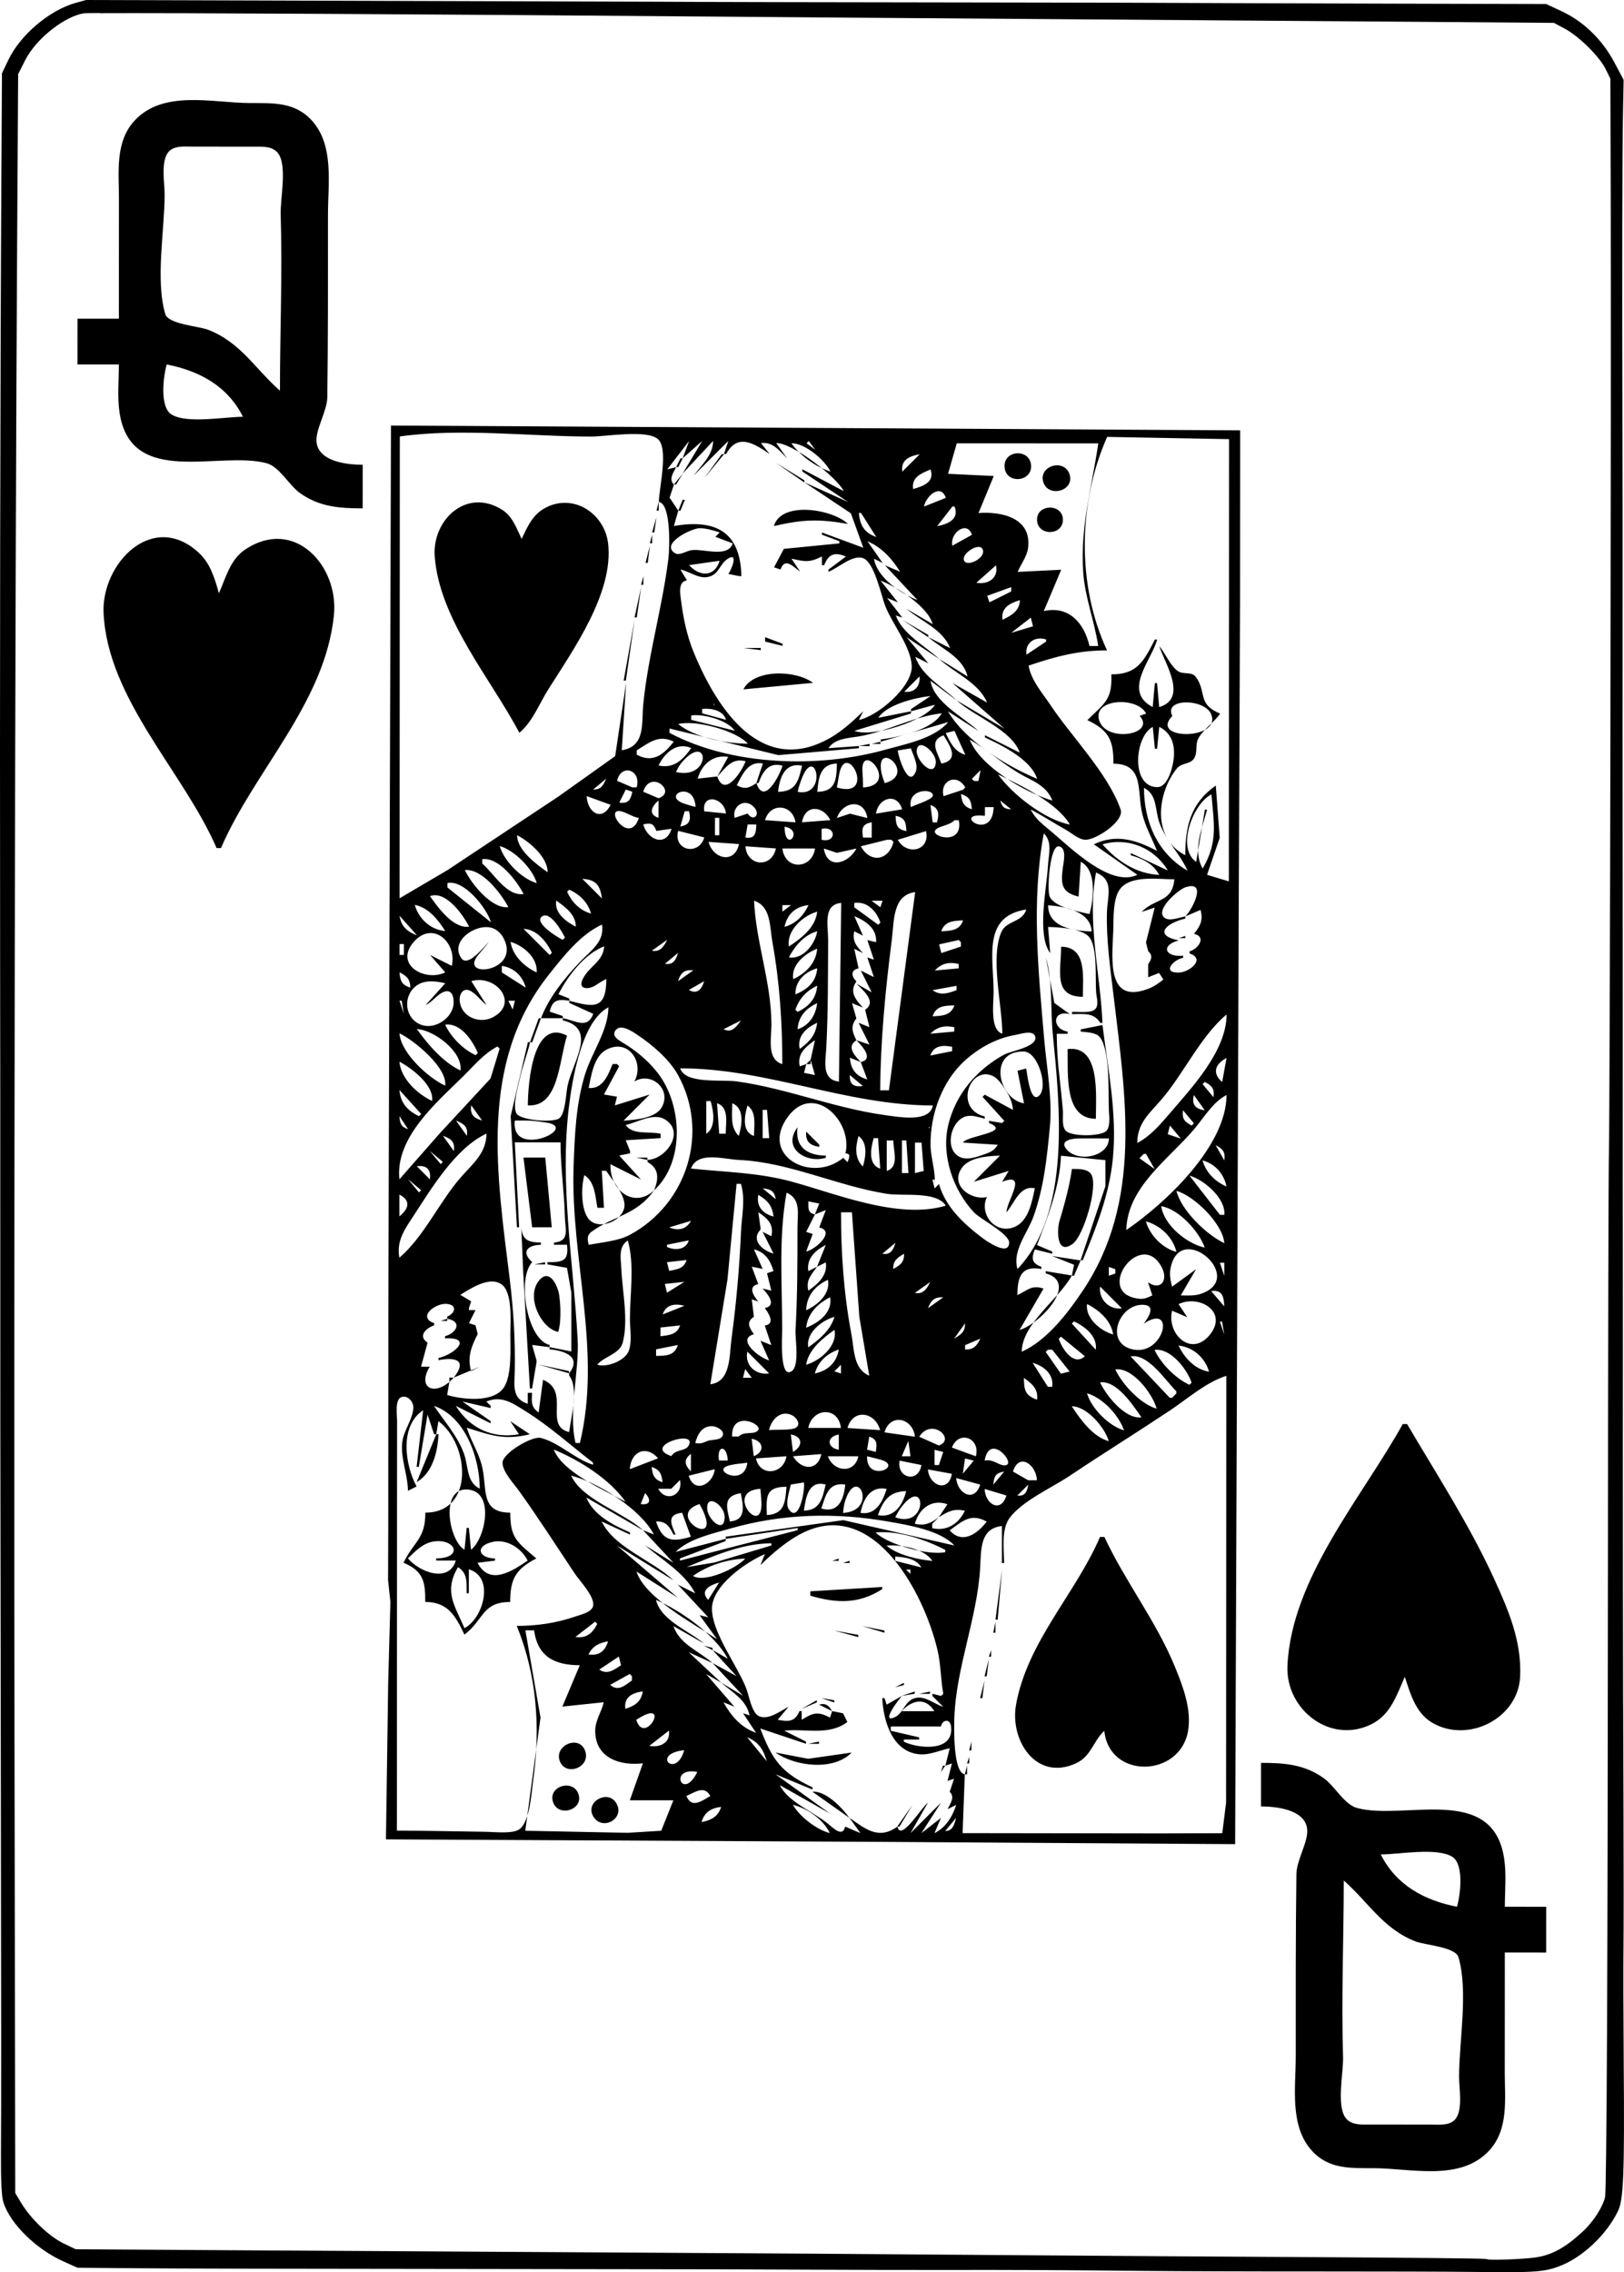 <?xml version="1.0" encoding="UTF-8" standalone="no"?>
<svg
   sodipodi:docname="QH.svg"
   id="svg8"
   version="1.1"
   viewBox="0 0 63.146 88.308"
   height="88.308mm"
   width="63.146mm"
   inkscape:version="1.1.1 (1:1.1+202109281949+c3084ef5ed)"
   inkscape:export-filename="/home/doug/k40/52Cards/QH.png"
   inkscape:export-xdpi="96"
   inkscape:export-ydpi="96"
   xmlns:inkscape="http://www.inkscape.org/namespaces/inkscape"
   xmlns:sodipodi="http://sodipodi.sourceforge.net/DTD/sodipodi-0.dtd"
   xmlns="http://www.w3.org/2000/svg"
   xmlns:svg="http://www.w3.org/2000/svg"
   xmlns:rdf="http://www.w3.org/1999/02/22-rdf-syntax-ns#"
   xmlns:cc="http://creativecommons.org/ns#"
   xmlns:dc="http://purl.org/dc/elements/1.1/">
  <defs
     id="defs2">
    <marker
       style="overflow:visible"
       id="marker2995"
       refX="0"
       refY="0"
       orient="auto"
       inkscape:stockid="Arrow1Lstart"
       inkscape:isstock="true">
      <path
         transform="matrix(0.8,0,0,0.8,10,0)"
         style="fill:#000000;fill-opacity:1;fill-rule:evenodd;stroke:#000000;stroke-width:1pt;stroke-opacity:1"
         d="M 0,0 5,-5 -12.5,0 5,5 Z"
         id="path2993" />
    </marker>
    <marker
       style="overflow:visible"
       id="marker2985"
       refX="0"
       refY="0"
       orient="auto"
       inkscape:stockid="Arrow1Lstart"
       inkscape:isstock="true">
      <path
         transform="matrix(0.8,0,0,0.8,10,0)"
         style="fill:#000000;fill-opacity:1;fill-rule:evenodd;stroke:#000000;stroke-width:1pt;stroke-opacity:1"
         d="M 0,0 5,-5 -12.5,0 5,5 Z"
         id="path2983" />
    </marker>
    <marker
       style="overflow:visible"
       id="marker2791"
       refX="0"
       refY="0"
       orient="auto"
       inkscape:stockid="Arrow1Lstart"
       inkscape:isstock="true">
      <path
         transform="matrix(0.8,0,0,0.8,10,0)"
         style="fill:#000000;fill-opacity:1;fill-rule:evenodd;stroke:#000000;stroke-width:1pt;stroke-opacity:1"
         d="M 0,0 5,-5 -12.5,0 5,5 Z"
         id="path2789" />
    </marker>
    <marker
       style="overflow:visible"
       id="marker2781"
       refX="0"
       refY="0"
       orient="auto"
       inkscape:stockid="Arrow1Lstart"
       inkscape:isstock="true">
      <path
         transform="matrix(0.8,0,0,0.8,10,0)"
         style="fill:#000000;fill-opacity:1;fill-rule:evenodd;stroke:#000000;stroke-width:1pt;stroke-opacity:1"
         d="M 0,0 5,-5 -12.5,0 5,5 Z"
         id="path2779" />
    </marker>
    <marker
       style="overflow:visible"
       id="marker2417"
       refX="0"
       refY="0"
       orient="auto"
       inkscape:stockid="Arrow1Lstart"
       inkscape:isstock="true">
      <path
         transform="matrix(0.8,0,0,0.8,10,0)"
         style="fill:#000000;fill-opacity:1;fill-rule:evenodd;stroke:#000000;stroke-width:1pt;stroke-opacity:1"
         d="M 0,0 5,-5 -12.5,0 5,5 Z"
         id="path2415" />
    </marker>
    <marker
       style="overflow:visible"
       id="marker2383"
       refX="0"
       refY="0"
       orient="auto"
       inkscape:stockid="Arrow1Lstart"
       inkscape:isstock="true">
      <path
         transform="matrix(0.8,0,0,0.8,10,0)"
         style="fill:#000000;fill-opacity:1;fill-rule:evenodd;stroke:#000000;stroke-width:1pt;stroke-opacity:1"
         d="M 0,0 5,-5 -12.5,0 5,5 Z"
         id="path2381" />
    </marker>
    <marker
       style="overflow:visible"
       id="marker2355"
       refX="0"
       refY="0"
       orient="auto"
       inkscape:stockid="Arrow1Lstart"
       inkscape:isstock="true">
      <path
         transform="matrix(0.8,0,0,0.8,10,0)"
         style="fill:#000000;fill-opacity:1;fill-rule:evenodd;stroke:#000000;stroke-width:1pt;stroke-opacity:1"
         d="M 0,0 5,-5 -12.5,0 5,5 Z"
         id="path2353" />
    </marker>
    <marker
       style="overflow:visible"
       id="Arrow1Lstart"
       refX="0"
       refY="0"
       orient="auto"
       inkscape:stockid="Arrow1Lstart"
       inkscape:isstock="true">
      <path
         transform="matrix(0.8,0,0,0.8,10,0)"
         style="fill:#000000;fill-opacity:1;fill-rule:evenodd;stroke:#000000;stroke-width:1pt;stroke-opacity:1"
         d="M 0,0 5,-5 -12.5,0 5,5 Z"
         id="path2071" />
    </marker>
  </defs>
  <sodipodi:namedview
     id="base"
     pagecolor="#ffffff"
     bordercolor="#666666"
     borderopacity="1.0"
     inkscape:pageopacity="0.0"
     inkscape:pageshadow="2"
     inkscape:zoom="1.5040647"
     inkscape:cx="17.951355"
     inkscape:cy="166.54869"
     inkscape:document-units="mm"
     inkscape:current-layer="layer1"
     inkscape:document-rotation="0"
     showgrid="false"
     inkscape:snap-smooth-nodes="false"
     inkscape:object-nodes="false"
     inkscape:window-width="1366"
     inkscape:window-height="712"
     inkscape:window-x="0"
     inkscape:window-y="0"
     inkscape:window-maximized="1"
     inkscape:object-paths="false"
     inkscape:snap-intersection-paths="false"
     inkscape:snap-midpoints="false"
     inkscape:snap-others="false"
     inkscape:pagecheckerboard="0"
     showguides="true"
     inkscape:guide-bbox="true"
     inkscape:snap-bbox="true"
     showborder="false"
     fit-margin-top="0"
     fit-margin-left="0"
     fit-margin-right="0"
     fit-margin-bottom="0" />
  <g
     inkscape:label="Layer 1"
     inkscape:groupmode="layer"
     id="layer1"
     transform="translate(-201.78,353.582)">
    <path
       id="path3026"
       style="fill:#000000;fill-opacity:1;stroke:none;stroke-width:0.265;stroke-miterlimit:4;stroke-dasharray:none;stroke-opacity:1"
       d="m 205.673,-353.069 c 2.647,-0.015 12.939,0.04 23.609,0.13 2.12,0.018 8.023,0.063 13.123,0.099 5.099,0.036 11.672,0.084 14.605,0.107 l 5.191,0.04 0.424,0.227 c 0.573,0.307 1.356,1.1 1.585,1.564 l 0.187,0.38 0.013,4.605 c 0.01,3.782 0.003,12.616 -0.012,20.706 -0.015,8.089 -0.039,15.494 -0.056,16.236 -0.021,0.884 -0.037,7.877 -0.04,15.678 -0.004,8.127 -0.016,14.333 -0.035,18.551 -0.01,2.109 -0.022,3.722 -0.036,4.828 -0.007,0.553 -0.013,0.979 -0.02,1.275 -0.004,0.148 -0.009,0.264 -0.012,0.344 -0.004,0.08 -0.017,0.159 -0.003,0.082 -0.065,0.345 -0.419,0.954 -0.912,1.402 -0.691,0.627 -1.193,0.882 -1.806,0.972 -0.224,0.033 -0.727,0.067 -1.151,0.08 -0.212,0.007 -0.409,0.009 -0.545,0.006 -0.06,-10e-4 -0.101,-0.005 -0.127,-0.007 -0.005,-0.002 -0.016,-0.004 -0.016,-0.004 -5e-4,-1.3e-4 -0.048,-0.01 -0.06,-0.012 -0.025,-0.004 -0.034,-0.005 -0.044,-0.006 -0.021,-0.002 -0.035,-0.002 -0.051,-0.003 -0.032,-10e-4 -0.069,-0.003 -0.117,-0.005 -0.095,-0.003 -0.231,-0.006 -0.403,-0.009 -0.344,-0.006 -0.835,-0.011 -1.441,-0.018 -1.212,-0.012 -2.878,-0.025 -4.707,-0.035 -3.655,-0.02 -8.325,-0.052 -10.373,-0.068 -5.826,-0.047 -12.057,-0.089 -19.008,-0.126 -3.516,-0.019 -9.194,-0.052 -12.617,-0.074 l -6.092,-0.038 -0.475,-0.228 c -0.545,-0.262 -1.27,-0.939 -1.661,-1.596 l -0.217,-0.361 -0.029,-17.413 c -0.029,-16.537 0.019,-44.23 0.104,-58.637 l 0.038,-6.305 0.268,-0.53 c 0.458,-0.908 1.633,-1.762 2.323,-1.836 -0.04,0.004 0.045,-0.001 0.148,-0.003 0.107,-10e-4 0.258,-0.002 0.448,-0.003 z m -0.543,-0.513 -0.405,0.111 c -1.013,0.279 -2.15,1.24 -2.614,2.207 l -0.255,0.531 -0.022,3.854 c -0.046,8.24 -0.064,19.628 -0.049,30.913 0.005,3.237 0.007,7.448 0.006,9.358 -0.003,4.896 0.001,10.05 0.02,21.299 0.018,10.926 0.019,13.039 0.006,15.387 -0.006,1.117 0.025,1.726 0.097,1.946 0.276,0.836 1.268,1.808 2.33,2.285 l 0.551,0.247 2.08,0.018 c 1.862,0.016 5.374,0.024 16.52,0.035 5.882,0.006 7.157,0.008 10.078,0.023 1.561,0.008 3.828,0.012 5.039,0.01 2.645,-0.005 4.628,0.004 7.793,0.037 1.305,0.013 4.315,0.023 6.691,0.021 2.375,-0.002 5.196,0.007 6.267,0.02 2.231,0.027 2.595,-0.001 3.211,-0.248 0.872,-0.349 1.779,-1.215 2.217,-2.117 0.218,-0.449 0.257,-1.447 0.224,-5.723 -0.014,-1.84 -0.018,-3.879 -0.009,-4.531 0.009,-0.652 0.009,-3.187 -5.1e-4,-5.632 -0.01,-2.445 -0.019,-6.104 -0.021,-8.13 -0.001,-2.026 -0.003,-4.599 -0.004,-5.716 0,-1.118 6e-5,-2.776 0.002,-3.684 0.002,-0.908 9.2e-4,-2.642 -0.002,-3.853 -0.003,-1.211 -0.005,-3.802 -0.003,-5.759 0.002,-1.956 -0.001,-6.206 -0.005,-9.443 -0.004,-3.237 -0.005,-7.429 -0.002,-9.315 0.003,-1.887 3.2e-4,-5.317 -0.006,-7.622 -0.016,-5.849 -0.007,-10.746 0.023,-12.196 l 0.024,-1.229 -0.364,-0.685 c -0.468,-0.88 -1.194,-1.584 -2.039,-1.978 l -0.609,-0.284 -6.305,-0.016 c -3.468,-0.009 -7.049,-0.022 -7.958,-0.027 -0.908,-0.005 -3.214,-0.012 -5.124,-0.014 -9.565,-0.013 -12.597,-0.019 -15.202,-0.033 -0.769,-0.004 -2.255,-0.008 -3.303,-0.01 -1.048,-10e-4 -3.964,-0.01 -6.479,-0.02 -2.515,-0.01 -6.335,-0.021 -8.487,-0.026 z m -0.337,14.164 1.609,6.7e-4 c -2.7e-4,0.609 -0.064,1.259 0.025,1.863 0.433,2.945 3.873,1.477 5.723,1.977 0.491,0.133 0.863,0.844 1.277,1.146 0.756,0.551 1.553,0.607 2.455,0.607 l 8.1e-4,-1.693 c -0.567,-0.002 -1.677,-0.107 -1.791,-0.848 -0.075,-0.491 0.407,-1.217 0.415,-1.778 0.032,-2.367 0.025,-4.742 0.026,-7.112 5.7e-4,-1.187 0.244,-2.671 -0.619,-3.633 -0.666,-0.742 -1.522,-0.684 -2.427,-0.689 -1.444,-0.007 -3.353,-0.525 -4.472,0.681 -0.77,0.83 -0.609,2.002 -0.61,3.044 l -0.002,4.657 -1.609,-6.7e-4 -8.5e-4,1.778 m 5.409,18.799 0.169,-3.4e-4 c 1.301,-3.016 4.05,-5.647 4.393,-9.057 0.193,-1.917 -1.541,-3.827 -3.454,-2.545 -0.583,0.391 -0.748,1.091 -1.018,1.696 -0.16,-0.565 -0.331,-1.157 -0.777,-1.569 -1.809,-1.671 -3.793,0.427 -3.708,2.329 0.151,3.357 3.128,6.206 4.395,9.146 m -1.938,-18.797 c 1.261,0.245 2.368,0.839 2.962,2.033 -0.7,-3.8e-4 -2.172,0.28 -2.775,-0.088 -0.473,-0.29 -0.32,-1.497 -0.188,-1.945 m 4.402,1.018 c -0.958,-0.838 -1.529,-1.88 -2.793,-2.367 -0.371,-0.143 -1.548,-0.213 -1.666,-0.612 -0.389,-1.314 -0.025,-3.27 -0.025,-4.644 1.9e-4,-0.446 -0.14,-1.195 0.101,-1.589 0.205,-0.334 0.666,-0.273 1.001,-0.273 l 2.371,9.4e-4 c 0.328,10e-4 0.736,-0.031 0.95,0.274 0.346,0.493 0.071,1.759 0.089,2.351 0.07,2.284 -0.027,4.568 -0.028,6.858 m 4.121,56.306 18.542,0.094 14.478,0.092 0.139,-36.237 0.051,-12.023 0.006,-6.689 -33.02,-0.186 -0.102,34.29 -0.004,8.551 -0.007,2.032 0.091,0.847 -0.086,3.133 -0.087,6.096 m 0.853,-13.546 0.339,-0.169 c -0.453,-0.831 -0.676,-2.354 0.255,-2.963 l -0.255,2.201 0.085,3.3e-4 0.34,-2.032 0.254,0.762 0.085,3.4e-4 0.085,-0.508 c 1.211,0.9 1.406,3.555 -0.51,3.556 0.007,1.017 -0.443,1.113 -0.848,1.947 0.783,0.33 0.846,0.744 0.846,1.524 0.865,10e-4 1.168,0.519 1.523,1.271 0.77,-0.59 0.686,-1.27 1.779,-1.269 4.6e-4,-0.876 0.198,-1.271 1.017,-1.693 -0.733,-0.625 -1.016,-0.779 -1.015,-1.779 -1.208,-0.002 -0.872,-0.966 -1.113,-1.863 -0.136,-0.507 -0.423,-0.945 -0.579,-1.44 0.931,0.295 1.459,0.5 2.455,0.255 l -0.762,-0.508 0.338,0.508 c -1.027,0.182 -1.905,-0.223 -2.455,-1.102 l 1.354,0.678 2e-5,-0.085 -1.1,-0.763 1.101,0.255 3e-5,-0.085 -0.169,-0.169 c 0.595,-0.245 1.015,0.059 1.524,0.375 0.943,0.588 1.747,1.324 2.624,1.997 l -4e-5,0.085 c -0.717,-0.227 -1.311,-0.859 -2.031,-1.043 -0.333,-0.085 -1.489,0.592 -1.487,0.965 0.003,0.358 0.442,0.816 0.64,1.092 0.752,1.049 1.455,2.143 2.171,3.218 0.189,0.284 0.777,0.888 0.713,1.247 -0.046,0.255 -0.483,0.347 -0.685,0.417 -0.741,0.257 -1.503,0.367 -2.286,0.367 0.784,1.915 0.927,3.971 0.638,6.012 -0.067,0.47 -0.123,1.567 -0.521,1.882 -0.255,0.202 -0.99,0.113 -1.307,0.109 -1.158,-0.014 -2.313,-0.045 -3.471,-0.046 l 0.006,-12.869 0.002,-3.048 c 1.2e-4,-0.218 -0.105,-0.875 0.196,-0.941 0.249,-0.055 0.45,0.215 0.436,0.437 -0.029,0.46 -0.386,0.875 -0.434,1.351 -0.062,0.617 0.22,1.241 0.224,1.863 m 3.055,-13.884 c -0.009,0.759 -0.519,1.154 -0.993,1.693 -0.835,0.95 -1.445,2.325 -2.396,3.131 -0.114,-0.65 0.19,-1.078 0.538,-1.608 0.709,-1.082 1.644,-2.654 2.851,-3.216 m 0.425,-3.386 0.085,0.085 -0.354,1.161 -1.982,2.14 -1.561,1.777 c -0.17,-1.6 1.409,-2.953 2.457,-3.979 0.427,-0.418 0.819,-0.906 1.355,-1.183 m -3.813,5.755 c 0.461,0.235 0.365,0.556 -4.1e-4,0.847 l 4.1e-4,-0.847 m 0.002,-3.048 0.338,0.508 c -0.281,-0.093 -0.316,-0.219 -0.338,-0.508 m 5.1e-4,-1.016 0.846,0.932 -0.085,0.085 c -0.444,-0.207 -0.724,-0.52 -0.761,-1.016 m 5.4e-4,-1.101 c 0.493,0.258 1.354,0.924 1.269,1.525 -0.57,-0.266 -1.22,-0.872 -1.269,-1.525 m 5.5e-4,-1.101 c 0.581,0.271 1.874,1.347 1.777,2.033 -0.666,-0.311 -1.72,-1.269 -1.777,-2.033 m 6.3e-4,-1.27 0.085,3.3e-4 0.085,0.508 -0.169,-0.508 m 5.4e-4,-1.101 c 0.291,0.141 0.409,0.266 0.423,0.593 -0.329,-0.1 -0.398,-0.258 -0.423,-0.593 m 2.1e-4,-0.423 0.085,0.085 -0.085,-0.085 m 3.4e-4,-0.677 0.169,-3.4e-4 -2.5e-4,0.423 -0.169,3.4e-4 2.4e-4,-0.423 m 5.5e-4,-1.101 0.677,0.762 c -0.386,-0.15 -0.612,-0.344 -0.677,-0.762 m 0.009,-18.627 c 2.371,-0.337 5.046,0.002 7.451,0.003 0.575,1e-5 2.118,-0.273 2.573,0.088 0.448,0.355 0.052,1.943 0.05,2.453 0.476,0.066 0.421,1.794 0.371,2.202 -0.236,1.905 -0.79,3.757 -0.978,5.672 -0.073,0.745 0.098,1.623 -0.836,1.778 l 0.171,-2.625 -0.427,2.853 -2.2,1.566 -4.319,2.863 -1.863,1.095 0.009,-17.949 m 1.767,21.253 -0.762,0.846 c 0.275,-0.123 0.476,-0.459 0.761,-0.529 0.338,-0.083 0.359,0.401 0.303,0.614 -0.129,0.491 -0.741,0.863 -1.233,0.685 -0.631,-0.229 -0.736,-1.066 -0.235,-1.488 0.329,-0.277 0.781,-0.22 1.166,-0.128 m 0.254,-0.677 -0.846,-0.424 0.592,0.678 c -0.788,0.379 -1.989,-0.296 -1.234,-1.175 0.74,-0.861 1.699,0.004 1.488,0.921 m -1.705,23.028 c 0.291,-0.284 0.592,-0.602 1.016,-0.658 0.856,-0.112 1.134,0.658 0.084,0.658 l -3e-5,0.085 0.762,3.6e-4 c -0.279,0.903 -1.435,0.432 -1.863,-0.086 m 0.007,-14.732 0.508,0.424 -0.085,0.085 -0.423,-0.508 m 0.259,-10.668 c 0.536,0.109 0.901,0.572 1.185,1.017 -0.567,-0.043 -1.033,-0.474 -1.185,-1.017 m 0.074,22.437 c 0.625,-0.367 0.818,-1.182 0.848,-1.862 l -0.085,-3.3e-4 -0.763,1.862 m 0.006,-12.276 c 0.381,-0.054 0.562,0.128 0.508,0.508 l -0.508,-0.508 m 0.003,-5.334 c 0.667,0.037 1.795,0.887 1.693,1.61 -0.661,-0.307 -1.279,-1.017 -1.693,-1.61 m 0.417,12.192 c -0.385,-0.258 -0.078,-0.558 0.254,-0.677 l 3e-5,-0.085 c -0.674,-0.225 0.051,-0.797 0.503,-0.746 0.421,0.048 0.295,0.375 0.005,0.492 l -3e-5,0.085 c 0.595,0.1 0.374,0.554 -0.085,0.677 l -2e-5,0.085 c 1.087,-0.059 0.404,0.61 -0.254,0.762 l -3e-5,0.085 c 0.652,-0.126 1.138,-0.008 0.592,0.678 l 1.016,-0.423 -0.339,0.169 c -0.159,-0.539 0.008,-0.956 0.255,-1.439 l -0.085,-0.339 -0.254,-0.085 0.254,-0.508 -0.254,2e-5 3e-5,-0.085 0.085,-0.254 -0.423,-0.254 c 0.4,-0.242 1.105,-0.722 1.585,-0.42 0.461,0.29 0.362,1.469 0.361,1.945 -4.3e-4,0.556 0.066,1.608 -0.256,2.083 -0.407,0.601 -1.618,0.459 -2.2,0.286 l 0.085,-0.508 c -0.653,0.547 -1.236,0.184 -0.762,-0.593 l -0.339,-3.1e-4 0.254,-0.931 m -0.021,-15.099 0.056,-0.028 -0.056,0.028 m 0.105,16.03 0.254,-0.254 -0.254,0.254 m 0.004,-8.382 0.508,0.424 -0.085,0.085 -0.423,-0.508 m 0.005,-9.906 c 0.605,-0.229 1.27,0.696 1.523,1.186 -0.61,0.086 -1.201,-0.729 -1.523,-1.186 m 0.16,19.812 c 1.226,0.426 1.774,2.038 1.776,3.218 -0.525,-0.265 -0.432,-0.855 -0.612,-1.355 -0.255,-0.708 -0.757,-1.246 -1.164,-1.863 m 0.001,-2.455 0.085,-0.085 -0.085,0.085 m 3.314,-23.705 c 0.511,-0.423 0.777,-1.136 1.129,-1.693 0.964,-1.529 2.55,-3.757 2.322,-5.672 -0.141,-1.184 -1.401,-2 -2.513,-1.337 -0.441,0.263 -0.637,0.722 -0.849,1.166 -0.197,-0.416 -0.358,-0.886 -0.769,-1.141 -1.391,-0.86 -2.712,0.413 -2.61,1.816 0.179,2.455 2.186,4.759 3.291,6.86 m -3.059,22.858 0.254,-10e-6 3e-5,-0.085 -0.254,0.085 m 0.088,-7.196 c 0.326,0.115 0.474,0.24 0.423,0.593 l -0.423,-0.593 m 0.087,-4.318 c 0.592,-0.083 1.061,0.608 1.269,1.101 l -0.085,0.085 c -0.491,-0.229 -0.956,-0.695 -1.185,-1.186 m 0.087,-5.503 c 0.633,-0.151 1.537,0.969 1.693,1.525 l -1.693,-1.356 5e-5,-0.169 m 0.41,26.586 c 0.385,0.237 0.333,0.601 0.338,1.016 l 0.085,3.3e-4 4.4e-4,-0.931 c 1.017,0.296 0.563,1.913 -0.17,2.286 -0.391,-0.908 -0.806,-1.419 -0.253,-2.371 m 0.508,-0.677 -0.084,-0.847 -0.085,-3.3e-4 -0.085,0.847 c -0.598,-0.341 -0.957,-2.358 0.073,-2.341 1.139,0.018 0.738,1.927 0.181,2.341 m -0.843,-6.519 0.169,-0.169 -0.169,3.5e-4 -6e-5,0.169 m 0.259,-10.16 c 0.314,0.126 0.475,0.244 0.423,0.593 l -0.423,-0.593 m 1.188,-4.487 -0.592,-0.932 c 0.938,-0.277 1.888,0.845 0.842,1.401 -0.523,0.279 -1.243,-0.009 -1.294,-0.639 -0.023,-0.281 0.154,-0.543 0.445,-0.368 0.223,0.135 0.39,0.377 0.598,0.537 m 0.086,-2.455 c -0.172,0.172 -0.807,0.999 -1.064,0.635 -0.486,-0.69 0.632,-1.402 1.23,-1.165 0.173,0.069 0.311,0.202 0.4,0.364 0.727,1.33 -1.757,1.631 -0.978,0.674 0.14,-0.172 0.285,-0.327 0.413,-0.508 m -0.93,-2.794 c 0.676,-0.056 1.393,0.89 1.693,1.44 -0.637,0.09 -1.444,-0.906 -1.693,-1.44 m 0.249,9.144 0.423,0.593 c -0.336,-0.098 -0.474,-0.24 -0.423,-0.593 m 0.245,17.78 0.677,-0.084 3e-5,-0.085 c -0.647,-0.008 -0.791,-0.49 -0.084,-0.644 0.551,-0.12 1.121,0.251 1.354,0.729 -0.597,0.406 -1.483,0.991 -1.947,0.084 m 0.004,-8.89 0.085,-0.085 -0.085,0.085 m 0.084,1.27 0.254,-0.254 -0.254,0.254 m 0.095,-19.727 c 0.637,-0.09 1.339,0.837 1.608,1.355 -0.662,0.093 -1.153,-0.792 -1.608,-1.186 l 5e-5,-0.169 m 0.244,19.473 0.085,-0.085 -0.085,0.085 m 0.084,1.947 0.762,0.424 -0.762,-0.424 m 0.086,-2.032 0.085,-0.085 -0.085,0.085 m 4.242,-16.847 c 0.102,0.67 -0.418,0.994 -0.844,1.439 -0.595,0.622 -1.221,1.389 -1.528,2.201 l 0.847,4e-4 3e-5,-0.085 -0.508,-0.17 c 0.096,-0.46 0.333,-0.498 0.762,-0.423 l 3e-5,-0.085 -0.423,-0.17 c 0.365,-0.714 1.016,-1.567 1.779,-1.862 -0.046,0.606 -0.583,0.764 -0.832,1.268 -0.211,0.427 0.235,0.418 0.49,0.252 0.147,-0.095 0.267,-0.177 0.426,-0.25 -0.004,1.197 -0.493,1.105 -1.44,0.846 l -3e-5,0.085 0.931,0.424 c -0.227,0.617 -0.703,0.255 -1.185,0.169 l -3e-5,0.085 c 1.351,0.322 0.395,1.578 0.186,2.54 -0.065,0.299 -0.078,1.076 -0.324,1.267 -0.232,0.181 -1.545,0.081 -1.672,-0.204 -0.143,-0.32 0.063,-0.987 0.133,-1.318 0.104,-0.489 0.293,-0.953 0.406,-1.439 l -0.085,-3.2e-4 -0.671,2.878 0.244,4.318 0.085,3.3e-4 -0.168,-3.302 1.778,9.5e-4 c -5.1e-4,0.968 0.145,1.915 0.168,2.879 0.011,0.49 0.21,0.967 -0.424,1.016 l -3e-5,0.085 0.508,-3e-5 c 0.074,0.643 -0.168,0.677 -0.762,0.677 l -3e-5,0.085 0.761,0.136 0.17,0.965 -8.9e-4,2.286 -0.847,-0.17 -3e-5,0.085 c 0.564,0.049 1.27,0.283 0.762,0.932 l -3e-5,0.085 c 0.387,0.512 0.076,1.596 -0.001,2.201 -1.007,-0.248 0.073,-1.588 -1.015,-2.033 l -0.17,1.27 c -0.295,-0.203 -0.281,-0.423 -0.254,-0.762 l -0.169,3.3e-4 -2.5e-4,0.423 c -0.624,-0.192 -0.517,-0.709 -0.505,-1.269 0.024,-1.193 -0.049,-2.374 -0.194,-3.557 -0.495,-4.046 -1.224,-8.405 1.52,-11.853 0.566,-0.711 1.223,-1.56 2.067,-1.946 m -4.066,3.638 0.339,0.339 -0.339,-0.339 m 0.088,-6.689 c 0.565,0.159 1.279,0.873 1.439,1.44 -0.584,-0.164 -1.275,-0.856 -1.439,-1.44 m 0.082,4.657 c 0.476,0.074 0.802,0.386 0.931,0.847 l -0.931,-0.593 8e-5,-0.254 m 0.253,1.355 0.254,-2e-5 -0.085,0.339 -0.169,-0.339 m 0.086,-2.286 c 0.508,0.143 1.063,0.627 1.015,1.186 -0.48,-0.224 -0.933,-0.648 -1.015,-1.186 m 0.166,6.943 c 0.253,-3e-5 0.509,-0.01 0.762,0.015 0.142,0.014 0.282,0.039 0.423,0.057 1.426,0.182 -1.362,1.461 -1.185,-0.072 m 0.09,-11.091 c 0.484,0.252 1.194,0.864 1.185,1.44 -0.442,-0.312 -1.193,-0.865 -1.185,-1.44 m 0.497,21.506 0.085,3.4e-4 0.17,-1.016 3e-5,-0.085 -0.169,-0.593 0.677,0.085 3e-5,-0.085 c -0.881,-0.213 -1.273,-2.583 -0.676,-3.218 -0.439,-0.404 -0.185,-0.66 0.339,-0.677 l 3e-5,-0.085 c -0.471,-0.007 -0.723,-0.087 -0.762,-0.593 l 0.076,1.778 0.259,4.487 m 0.088,-6.266 0.762,3.7e-4 -0.253,-2.709 -0.847,-4e-4 0.337,2.709 m -0.333,-11.599 c 0.508,0.022 0.896,0.493 1.1,0.932 l -0.085,0.085 -1.016,-1.016 m 0.071,27.263 0.339,3.1e-4 c 0.14,1.035 0.81,1.354 1.777,1.356 l -0.678,1.608 1.609,-0.169 c -0.087,0.378 -0.329,0.703 -0.332,1.101 -0.007,1.075 0.985,1.38 1.855,1.271 l -0.509,1.439 1.693,8e-4 -0.472,1.183 -1.307,0.08 -3.979,-0.08 0.592,-4.402 -0.588,-3.387 m 0.095,-20.405 c 1.211,0.081 1.205,-1.724 1.525,-2.709 -1.32,-0.692 -1.517,1.804 -1.525,2.709 m 0.086,-2.455 0.085,3.3e-4 0.339,-0.931 -0.085,-3.3e-4 -0.339,0.931 m 0.165,8.636 0.423,6.5e-4 3e-5,-0.085 -0.423,0.085 m 0.93,2.625 c 0.084,-0.283 0.088,-0.552 0.085,-0.847 -0.002,-0.201 -0.021,-0.394 -0.048,-0.593 -0.044,-0.321 -0.369,-1.084 -0.795,-0.542 -0.498,0.634 0.092,1.849 0.759,1.981 m -0.763,1.27 1.185,0.339 2e-5,-0.085 -1.185,-0.255 m 1.024,-16.594 -0.085,0.085 c -0.159,-0.067 -1.177,-0.683 -0.792,-0.918 0.319,-0.194 0.779,0.622 0.876,0.833 m -0.458,33.607 c 0.209,0.598 1.202,0.291 0.982,-0.328 -0.213,-0.596 -1.2,-0.296 -0.982,0.328 m 0.025,-13.711 c 1.002,0.418 2.163,1.138 2.793,2.033 -0.822,-0.458 -2.441,-1.133 -2.793,-2.033 m 0.095,-21.336 c 0.358,0.252 0.769,0.554 0.761,1.016 -0.395,-0.206 -0.837,-0.535 -0.761,-1.016 m 0.135,33.434 c 0.23,0.64 1.239,0.246 0.983,-0.404 -0.243,-0.616 -1.196,-0.189 -0.983,0.404 m 1.895,-29.285 c -0.008,0.906 -0.649,1.756 -0.915,2.624 -0.349,1.139 -0.398,2.372 -0.439,3.556 -0.125,3.581 1.108,7.181 0.245,10.753 l -0.169,3.4e-4 c -0.291,-1.238 0.152,-2.771 0.08,-4.064 -0.167,-2.979 -0.698,-5.999 -0.341,-8.975 0.129,-1.069 0.489,-3.349 1.539,-3.894 m -1.606,-4.489 0.085,-0.085 c 0.408,0.191 0.723,0.493 0.846,0.932 -0.439,-0.124 -0.741,-0.439 -0.931,-0.847 m 0.158,22.691 c 1.062,0.268 2.709,1.308 3.216,2.288 l -0.423,-0.17 1.185,1.271 -1.1,-0.678 c 0.668,0.579 1.529,1.058 1.946,1.864 l -0.677,-0.339 1.185,1.271 -0.339,-0.085 0.677,0.932 c -0.886,-0.586 -2.801,-1.597 -3.131,-2.626 l 1.608,1.017 -2.37,-2.033 2.201,1.356 c -0.815,-0.778 -2.302,-1.263 -2.793,-2.287 l 1.1,0.509 4e-5,-0.085 c -0.645,-0.278 -1.428,-0.674 -1.693,-1.355 l 2.201,1.271 c -0.778,-0.71 -2.347,-1.169 -2.793,-2.118 m 0.929,5.673 0.085,0.085 c -0.179,0.365 -0.433,0.575 -0.847,0.508 l 0.762,-0.592 m -0.415,-17.357 c 0.415,0.27 0.419,0.815 0.507,1.27 l 0.254,-10e-6 -0.084,-1.439 0.169,-3.4e-4 c 0.234,0.355 0.663,0.839 0.71,1.27 0.064,0.589 -0.833,1.027 -1.291,0.698 -0.421,-0.302 -0.397,-1.355 -0.266,-1.8 m -0.079,-11.514 c 0.532,0.029 0.696,0.254 0.762,0.762 l -0.762,-0.762 m 2.788,12.109 c -0.789,0.729 -1.738,-0.02 -1.693,-1.017 l 1.185,0.593 -0.846,-0.932 0.423,-0.085 4e-5,-0.085 -0.169,-0.423 1.355,-0.084 9e-5,-0.169 c -0.43,-0.103 -1.096,0.059 -1.355,-0.339 0.439,-0.101 1.079,-0.483 1.512,-0.226 0.826,0.491 0.05,1.56 -0.666,1.581 l -4e-5,0.085 c 0.462,0.249 0.439,0.66 0.253,1.101 1.21,-1.108 1.104,-3.338 0.139,-4.572 -0.387,-0.494 -0.865,-0.883 -1.401,-1.199 -0.149,-0.088 -0.383,-0.243 -0.239,-0.445 0.195,-0.273 0.638,0.027 0.826,0.151 0.584,0.384 1.269,0.964 1.611,1.586 1.224,2.23 0.354,5.001 -1.869,6.202 -0.459,0.248 -1.099,0.294 -1.609,0.393 -0.044,-0.2 -0.08,-0.368 0.112,-0.509 0.848,-0.623 1.746,-0.637 2.429,-1.606 m -2.617,-15.326 0.931,0.339 c -0.346,0.684 -0.911,0.283 -0.931,-0.339 m 0.83,32.851 c -0.114,0.387 -0.359,0.573 -0.762,0.508 0.171,-0.328 0.404,-0.443 0.762,-0.508 m 1.027,-21.759 c 0.643,-0.396 1.463,0.297 1.061,1.004 -0.245,0.432 -1.043,0.484 -1.485,0.519 l 1.016,-1.016 -1.355,0.423 0.085,-0.339 -0.508,-0.085 0.593,-1.1 -0.085,-0.085 -0.17,3.3e-4 c -0.185,0.443 -0.382,0.978 -0.932,0.931 0.101,-0.487 0.201,-1.227 0.683,-1.485 0.87,-0.465 1.496,0.504 1.095,1.232 m -1.619,28.526 c 0.323,0.646 1.288,0.14 0.912,-0.483 -0.318,-0.527 -1.187,-0.066 -0.912,0.483 m 0.524,-40.296 c -0.124,0.272 -0.2,0.429 -0.508,0.423 l 0.508,-0.423 m -0.35,22.775 c 0.277,-0.322 0.874,-0.417 0.99,-0.85 0.233,-0.871 -0.013,-1.99 -0.053,-2.875 -0.018,-0.412 -0.126,-0.849 0.251,-1.101 0.27,0.915 0.084,2.096 0.083,3.048 -1.9e-4,0.376 0.094,0.908 -0.052,1.261 -0.155,0.375 -0.857,0.642 -1.219,0.517 m 0.079,11.853 0.762,-0.508 0.085,0.339 c -0.288,0.187 -0.537,0.38 -0.847,0.169 m 0.423,0.593 0.762,-0.423 0.085,0.085 -9e-5,0.169 c -0.296,0.208 -0.538,0.436 -0.847,0.169 m 0.004,-8.467 0.508,0.254 -0.508,-0.254 m 1.113,-25.23 c -0.323,1.02 -1.229,-0.179 -0.827,-0.261 0.216,-0.044 0.573,0.242 0.827,0.261 m -0.852,10.837 0.678,-0.592 -0.678,0.592 m 0.768,-12.022 -0.169,3.4e-4 -0.593,-0.254 c 0.149,-0.681 0.951,-0.439 0.762,0.254 m -0.423,0.084 0.254,0.085 c -0.068,0.326 -0.165,0.475 -0.508,0.423 l 0.254,-0.508 m 0.66,35.052 c -0.066,0.403 -0.301,0.557 -0.678,0.677 -0.065,-0.453 0.266,-0.622 0.678,-0.677 m -0.743,-39.286 0.085,3.3e-4 0.34,-2.371 -0.425,2.37 m 0.237,33.274 0.593,0.339 -0.593,-0.339 m 1.102,-3.047 -1.101,0.423 c 0.037,-0.673 0.624,-0.963 1.101,-0.423 m -1.038,-11.797 0.056,-0.028 -0.056,0.028 m 0.123,-20.884 0.085,3.3e-4 0.17,-1.185 -0.255,1.185 m 0.064,42.841 c 0.111,-0.06 0.227,-0.137 0.342,-0.188 0.88,-0.387 -0.045,1.156 -0.342,0.188 m 0.011,-21.844 0.423,0.085 4e-5,-0.085 -0.423,-6.5e-4 m 0.008,-15.832 c 0.504,-0.31 0.851,-0.62 1.44,-0.338 -0.394,0.515 -0.827,0.845 -1.44,0.507 l 9e-5,-0.169 m 0.324,28.871 c 0.247,0.249 0.214,0.482 -0.17,0.423 l 0.17,-0.423 m 0.35,-22.098 -0.508,0.592 0.508,-0.592 m -0.501,-13.208 0.085,3.3e-4 1.6e-4,-0.339 -0.085,0.339 m 0.08,9.313 c 0.29,-0.066 0.412,-0.035 0.508,0.254 l 0.593,-0.084 c -0.221,0.733 -0.941,0.427 -1.101,-0.17 m 0.593,-1.016 -0.593,-0.254 c 0.271,-0.892 1.336,0.007 0.593,0.254 m -0.588,-8.721 0.085,-0.085 -0.085,0.085 m 0.028,-0.226 0.028,-0.056 -0.028,0.056 m 0.057,-0.198 0.085,3.3e-4 0.085,-0.677 -0.17,0.677 m 0.909,45.382 c 0.069,0.468 -0.34,0.671 -0.762,0.592 l 0.762,-0.592 m -0.405,-36.153 -3.3e-4,0.677 c -0.416,-0.14 -0.268,-0.44 3.3e-4,-0.677 m -0.334,-9.991 0.085,3.3e-4 1.7e-4,-0.339 -0.085,0.339 m 0.067,35.898 c 0.319,0.101 0.387,0.269 0.423,0.593 -0.319,-0.101 -0.387,-0.269 -0.423,-0.593 m 0.01,-20.066 0.593,-0.423 c -0.128,0.266 -0.278,0.487 -0.593,0.423 m 0.008,-16.256 0.085,3.3e-4 0.085,-0.593 -0.17,0.593 m 0.149,41.486 c 0.958,0.414 2.297,1.346 2.793,2.287 l -0.592,-0.339 0.931,1.016 -0.931,-0.508 1.185,1.271 -0.846,-0.508 c 0.435,0.379 0.979,0.672 1.1,1.271 l -0.254,-0.085 0.508,0.762 c -0.579,-0.197 -0.978,-0.664 -1.269,-1.186 l 0.423,0.17 -1.1,-1.271 0.592,0.339 -1.269,-1.186 0.931,0.424 c -0.53,-0.477 -1.279,-0.722 -1.523,-1.44 l 1.185,0.678 c -0.59,-0.503 -1.667,-0.892 -1.862,-1.694 m 0.001,-3.048 c 0.382,-0.014 0.517,0.18 0.677,0.508 l 0.085,3.3e-4 c -0.193,-0.437 -0.341,-0.778 0.254,-0.847 l 0.338,0.931 c -0.709,0.213 -1.092,0.199 -1.354,-0.593 m 0.003,-6.689 0.847,-0.169 c -0.132,0.417 -0.452,0.42 -0.847,0.423 l 1.2e-4,-0.254 m 0.016,-32.597 0.085,3.2e-4 1.7e-4,-0.339 -0.085,0.339 m 0.066,38.015 0.508,-3e-5 0.339,-0.339 c 0.132,0.597 -0.546,0.885 -0.847,0.338 m 1.284,-28.786 c -0.329,0.465 -0.679,0.804 -1.27,0.677 0.238,-0.5 0.718,-0.925 1.27,-0.677 m -1.196,22.521 0.762,-0.084 c -0.119,0.359 -0.415,0.378 -0.762,0.423 l 1.6e-4,-0.339 m 0.923,16.426 c -0.324,1.142 -1.314,0.142 0,0 m -0.502,-11.43 c -1.183,-0.398 1.085,-1.07 0.663,-0.391 -0.132,0.211 -0.49,0.117 -0.663,0.391 m 0.511,-5.842 -0.847,0.338 c 0.13,-0.395 0.476,-0.432 0.847,-0.338 m -0.762,-0.847 0.762,-0.084 -0.678,0.423 -0.085,-0.339 m 0.006,-12.446 0.508,-0.423 c -0.08,0.275 -0.199,0.486 -0.508,0.423 m 0.079,11.599 0.762,-0.084 c -0.111,0.335 -0.353,0.359 -0.678,0.423 l -0.085,-0.339 m 2.9e-4,-0.593 4e-5,-0.085 0.847,-0.169 c -0.107,0.365 -0.534,0.405 -0.847,0.254 m 0.015,-30.226 0.847,-1.1 -0.254,0.677 0.762,-0.677 -0.763,1.27 1.186,-1.269 c 5e-4,0.545 -0.45,0.94 -0.763,1.354 l 1.355,-1.354 -0.17,0.508 0.085,3.3e-4 c 0.446,-0.831 1.101,-0.403 1.693,8.1e-4 l -0.338,-0.424 c 0.455,-0.064 0.712,0.291 1.016,0.593 l -0.423,-0.593 c 0.599,-0.034 2.353,1.313 2.624,1.864 l -1.608,-0.847 -4e-5,0.085 1.777,1.186 -1.693,-0.763 1.803,1.204 0.482,1.337 -1.608,-0.593 -4e-5,0.085 0.677,0.254 -4e-5,0.085 -2.157,0.212 -0.383,0.718 0.254,0.085 c 0.162,-0.484 0.483,-0.119 0.762,0.085 l -0.338,-0.508 c 0.526,0.118 0.694,0.162 1.185,-0.084 l -1.7e-4,0.339 0.085,3.3e-4 c 0.181,-0.444 0.41,-0.518 0.847,-0.338 l -0.678,0.508 -4e-5,0.085 c 0.368,-0.139 0.924,-0.666 1.336,-0.532 0.456,0.149 0.714,1.473 0.882,1.888 0.278,0.691 0.975,1.541 1.019,2.287 0.049,0.822 -1.329,1.972 -2.054,2.116 l 0.17,-0.339 c -0.387,0.374 -0.803,0.758 -1.271,1.028 -2.652,1.53 -4.392,-1.055 -5.322,-3.317 -0.269,-0.655 -0.406,-1.333 -0.495,-2.032 -0.037,-0.29 -0.109,-0.719 0.232,-0.762 l -0.254,-0.423 c 0.335,0.065 0.67,0.339 1.016,0.297 0.484,-0.06 0.488,-0.497 0.82,-0.712 0.454,-0.294 0.129,0.463 0.027,0.585 l 0.423,0.085 0.085,3.3e-4 c -0.037,-1.787 -1.067,-2.211 -2.624,-1.949 l 0.17,-0.593 -0.338,-0.508 0.17,-0.508 c -0.212,-0.206 -0.033,-0.441 0.085,-0.677 l -0.339,0.084 m 2.5e-4,-0.509 0.424,-0.592 -0.424,0.592 m 0.07,29.972 0.847,-0.254 c -0.186,0.336 -0.497,0.4 -0.847,0.254 m 0.01,-19.389 4.233,1.035 3.133,-0.269 4e-5,-0.085 -1.185,0.084 c 0.254,-0.382 0.763,-0.387 1.186,-0.458 1.09,-0.182 2.14,-0.787 3.218,-0.895 -0.368,0.648 -1.674,0.921 -2.371,1.015 l -4e-5,0.085 2.625,-0.761 c -0.557,0.65 -1.659,0.852 -2.456,1.075 -2.588,0.723 -5.97,0.629 -8.382,-0.657 l 9e-5,-0.169 m 1.014,3.049 c -0.147,-0.034 -0.281,-0.076 -0.425,-0.123 -0.943,-0.305 0.366,-0.955 0.425,0.123 m 0.937,-10.668 -0.169,0.169 0.677,0.254 c -0.191,0.575 -1.117,0.202 -1.605,0.264 -0.174,0.022 -0.466,0.223 -0.632,0.124 -0.615,-0.369 0.655,-0.989 0.967,-0.978 0.267,0.009 0.51,0.086 0.762,0.166 m -1.798,40.808 0.169,0.085 -0.169,-0.085 m 0.021,-42.672 0.085,3.3e-4 0.254,-0.423 -0.339,0.423 m 0.907,50.038 c -0.574,1.173 -1.135,-0.213 0,0 m -0.842,-8.552 c 0.512,-0.512 1.435,-0.71 2.117,-0.906 2.039,-0.584 4.1,-0.635 6.181,-0.268 0.763,0.134 2.001,0.34 2.54,0.925 l -4.318,-0.985 -4.572,0.642 -4e-5,0.085 2.794,-0.422 -4e-5,0.085 -2.964,0.763 -1.609,0.42 4e-5,-0.085 1.778,-0.676 4e-5,-0.085 -1.948,0.507 m 0.029,-0.564 0.028,-0.056 -0.028,0.056 m 0.07,-27.46 1.016,0.255 c -0.218,0.733 -1.219,0.51 -1.016,-0.255 m -0.084,-2.286 c 0.076,-0.162 0.144,-0.289 0.267,-0.424 1.036,-1.133 1.112,0.74 -0.267,0.424 m 0.005,-10.753 0.169,-0.169 -0.169,0.169 m 5.5e-4,-1.101 0.085,3.3e-4 0.17,-0.339 -0.085,-3.2e-4 -0.17,0.339 m 0.063,44.027 0.846,0.593 -0.846,-0.593 m 0.605,-24.468 -0.593,0.423 c 0.098,-0.33 0.247,-0.456 0.593,-0.423 m -0.588,-9.568 c 0.655,-0.179 2.261,0.253 2.709,0.763 -0.833,-0.007 -2.048,-0.229 -2.709,-0.763 m 0.004,-8.297 0.085,3.3e-4 0.17,-0.423 -0.085,-3.3e-4 -0.17,0.423 m 0.074,21.675 c 3.385,0.002 6.456,1.443 9.821,1.444 -0.114,0.681 -1.338,0.445 -1.863,0.374 -1.963,-0.268 -3.795,-1.036 -5.757,-1.309 -0.587,-0.082 -2.013,0.112 -2.201,-0.509 m 0.174,-9.991 0.169,-3.5e-4 c 0.083,0.343 0.024,0.53 -0.339,0.593 l 0.17,-0.593 m -0.163,-12.53 0.508,-0.508 -0.508,0.508 m 0.405,37.508 -3.3e-4,0.677 c -0.247,-0.242 -0.296,-0.463 3.3e-4,-0.677 m -0.176,13.293 c 0.358,-0.153 0.692,-0.42 0.931,5.4e-4 -0.347,0.206 -0.732,0.495 -0.931,-5.4e-4 m 0.004,-8.89 c 1.055,-0.438 2.138,-0.921 3.302,-0.93 l -4e-5,0.085 -2.202,0.66 -1.101,0.185 m 0.509,-2.455 c 0.075,0.14 0.146,0.276 0.202,0.425 0.475,1.256 -1.522,10e-4 -0.202,-0.425 m -0.423,-1.101 1.016,-0.253 c -0.068,0.594 -0.8,0.968 -1.016,0.253 m 0.009,-18.881 0.593,-0.338 c -0.093,0.312 -0.278,0.529 -0.593,0.338 m 0.008,-16.51 1.185,-0.169 c -0.185,0.641 -0.787,0.622 -1.185,0.169 m 9.978,24.897 c -1.849,0.546 -4.242,-0.462 -6.011,-0.941 -1.291,-0.35 -2.585,-0.363 -3.894,-0.503 0.254,-0.69 1.275,-0.361 1.863,-0.334 1.962,0.088 3.824,1.012 5.757,1.317 0.631,0.1 1.93,-0.119 2.286,0.462 m -9.897,-19.055 c 0.476,-0.07 1.412,0.183 1.693,0.594 l -1.693,-0.424 9e-5,-0.169 m 0.004,-8.721 0.254,-0.254 -0.254,0.254 m 0.064,42.164 c 0.585,-0.412 1.317,-0.646 2.032,-0.676 -0.329,0.376 -1.576,0.957 -2.032,0.676 m 0.087,-5.165 c 0.09,-0.341 0.265,-0.674 0.676,-0.655 0.173,0.007 0.542,0.208 0.354,0.425 -0.107,0.124 -0.418,0.089 -0.571,0.155 -0.192,0.084 -0.252,0.106 -0.46,0.075 m 1.283,-26.669 -0.424,0.762 c 0.341,-0.355 0.571,-0.732 1.101,-0.592 -0.141,0.386 -0.818,1.446 -1.101,0.592 l -0.762,0.084 c 0.159,-0.564 0.597,-0.937 1.186,-0.846 m -0.274,40.809 c -0.117,0.379 -0.385,0.519 -0.762,0.592 0.116,-0.392 0.366,-0.539 0.762,-0.592 m -0.08,-8.721 -0.424,0.677 c -0.341,-0.368 0.062,-0.57 0.424,-0.677 m -0.666,-22.437 0.593,-0.338 -0.593,0.338 m 0.935,-7.45 -0.847,-0.085 c -0.103,-0.709 0.774,-0.551 0.847,0.085 m -0.929,-4.064 c 0.35,-0.037 0.823,0.052 0.931,0.424 l -0.931,-0.254 9e-5,-0.169 m 0.067,36.407 0.339,0.17 4e-5,-0.085 -0.339,-0.085 m 0.095,-21.166 0.169,-3.4e-4 c 0.116,0.395 0.216,1.02 -0.17,1.27 l 6.3e-4,-1.27 m -0.073,-24.214 0.762,-0.931 -0.085,-3.3e-4 -0.678,0.931 m 0.109,40.053 c -0.025,-0.614 0.683,-0.128 0.679,0.329 -0.004,0.681 -0.662,0.096 -0.679,-0.329 m -0.027,-35.904 0.085,-0.085 -0.085,0.085 m 0.08,9.991 1.185,0.085 c -0.168,0.785 -1.008,0.587 -1.185,-0.085 m 2.188,27.687 -0.17,0.423 c 0.437,-0.428 0.908,-0.838 1.44,-1.145 2.842,-1.644 4.894,2.111 5.446,4.451 0.133,0.562 0.119,1.129 0.224,1.693 l -0.085,0.085 -0.339,-0.085 -4e-5,0.085 0.423,0.424 c -0.319,-0.101 -0.671,-0.402 -1.016,-0.357 -0.486,0.064 -0.502,0.592 -0.867,0.758 -0.596,0.27 0.199,-0.749 0.275,-0.825 l -0.593,0.338 -0.085,-0.254 -0.085,-3.3e-4 c 0.038,0.881 0.389,2.088 1.438,2.183 0.407,0.037 0.795,-0.154 1.185,-0.234 l -0.17,0.677 0.254,-0.085 -0.17,0.677 0.254,-0.085 -0.17,0.508 c 0.212,0.206 0.033,0.441 -0.085,0.677 l 0.339,-0.169 c -0.146,0.457 -0.409,0.886 -0.847,1.1 l 0.254,-0.593 -0.762,0.592 0.763,-1.185 -1.186,1.185 0.678,-1.185 c -0.245,0.174 -1.056,1.535 -1.186,0.931 -0.732,0.526 -1.237,0.099 -1.863,-0.34 l 0.423,0.593 -0.593,-0.254 c -0.094,0.434 -0.459,0.06 -0.677,-0.118 -0.544,-0.444 -1.564,-0.856 -1.862,-1.492 l 1.947,1.102 -2.116,-1.525 1.439,0.593 4e-5,-0.085 c -1.227,-0.574 -1.562,-1.068 -2.031,-2.287 l 1.778,0.594 4e-5,-0.085 -0.846,-0.424 c 0.827,-0.09 1.723,0.208 2.455,-0.337 l -0.169,-0.339 -0.423,-0.085 -0.085,0.254 c -0.464,-0.254 -0.664,-0.19 -1.101,0.084 l 1.7e-4,-0.339 -0.085,-3.3e-4 c -0.182,0.427 -0.424,0.416 -0.847,0.338 l 0.424,-0.508 c -0.3,0.158 -0.791,0.535 -1.149,0.37 -0.284,-0.13 -0.386,-0.778 -0.486,-1.048 -0.334,-0.896 -1.347,-2.189 -1.345,-3.133 0.001,-0.896 1.331,-1.814 2.052,-2.116 m -1.094,-14.394 0.169,-3.4e-4 c 0.181,0.615 0.03,1.238 0.002,1.863 -0.062,1.394 -0.181,2.764 -0.368,4.148 -0.088,0.648 -0.02,1.687 -0.824,1.778 l 0.665,-4.064 0.355,-3.725 m -0.84,-14.224 0.169,-3.4e-4 -3.3e-4,0.677 -0.169,3.4e-4 3.4e-4,-0.677 m -0.054,-4.403 c 3e-5,-0.065 0.042,-0.013 0.028,0.028 l -0.028,-0.028 m 0.051,12.192 0.593,-0.338 -0.593,0.338 m 0.008,-16.933 0.085,-0.085 -0.085,0.085 m 0.491,34.121 -0.339,-3.1e-4 c -0.097,-0.625 0.319,-0.6 0.339,3.1e-4 m -0.416,-13.886 c 0.48,0.16 0.338,0.763 0.338,1.185 l -0.254,10e-6 -0.084,-1.185 m 1.178,13.97 c -0.095,0.827 -1.065,0.449 -0.917,0.22 0.108,-0.166 0.722,-0.181 0.917,-0.22 m -0.923,-16.849 0.677,-0.338 c -0.184,0.252 -0.367,0.506 -0.677,0.338 m 0.009,-17.526 0.169,-0.169 -0.169,0.169 m 0.66,35.56 c 0.093,0.5 0.222,1.05 -0.424,1.1 -0.127,-0.559 -0.279,-0.988 0.424,-1.1 m -0.084,-2.201 -0.254,2e-5 c -0.037,-1.044 1.216,-0.484 1.009,-0.239 -0.16,0.189 -0.53,0.012 -0.755,0.24 m -0.248,-12.954 c 0.484,0.195 0.38,0.844 0.253,1.27 -0.343,-0.337 -0.254,-0.818 -0.253,-1.27 m 0.598,-11.26 -0.508,0.169 c -0.108,-0.48 0.436,-0.813 0.782,-0.387 0.226,0.277 -0.06,0.543 -0.274,0.218 m -0.525,34.798 0.339,0.17 -0.339,-0.17 m 0.102,-35.899 c 0.239,-0.448 0.441,-0.941 1.016,-0.846 l -0.254,0.762 0.085,3.3e-4 c 0.171,-0.466 0.399,-0.818 0.932,-0.677 -0.106,0.368 -0.717,1.58 -1.016,0.677 -0.276,0.193 -0.461,0.26 -0.762,0.084 m 0.327,22.691 0.254,0.339 -0.339,-3.1e-4 0.085,-0.339 m -0.072,-26.416 2.709,-0.253 c -0.652,-0.495 -2.282,-0.556 -2.709,0.253 m 8e-4,-1.609 0.677,0.085 3e-5,-0.085 -0.677,-3.4e-4 m 0.661,32.682 c 0.019,0.17 0.032,0.338 0.04,0.508 0.072,1.434 -1.484,-0.429 -0.04,-0.508 m -0.505,-5.334 0.846,0.847 c -0.519,0.084 -0.963,-0.321 -0.846,-0.847 m 0.254,-0.677 c -0.189,-0.266 -0.307,-0.475 3.3e-4,-0.677 l -0.084,-0.677 0.254,0.085 c -0.193,-0.235 -0.416,-0.588 3.4e-4,-0.677 l -0.254,-0.677 0.423,0.085 -0.338,-0.762 c 0.448,0.126 0.627,0.418 0.762,0.847 l -0.254,0.085 0.169,0.677 -0.339,-0.085 c 0.209,0.225 0.561,0.66 0.084,0.762 0.17,0.222 0.409,0.626 -3.3e-4,0.677 l 0.254,0.762 -0.423,-0.17 0.338,0.762 c -0.365,-0.084 -1.299,-0.818 -0.592,-1.016 m -0.25,-8.89 c 0.366,0.264 0.254,0.773 0.253,1.185 -0.479,-0.159 -0.373,-0.782 -0.253,-1.185 m -0.08,-10.075 1.185,0.085 c -0.162,0.777 -1.126,0.701 -1.185,-0.085 m 0.085,-0.847 0.339,3.1e-4 c -0.011,0.34 -0.042,0.566 -0.424,0.508 l 0.085,-0.508 m -0.018,35.475 c 0.454,0.194 0.626,0.47 0.762,0.932 l -0.762,-0.932 m 0.175,-11.599 c 0.459,0.077 0.527,0.5 0.084,0.677 l -0.084,-0.677 m 0.087,-3.979 0.254,0.169 -0.254,-0.169 m 3.4e-4,-0.677 0.339,0.254 -0.339,-0.254 m 0.256,-3.471 4e-5,-0.085 -0.084,-0.593 c 0.366,0.241 0.612,0.477 0.508,0.932 l -0.339,-0.17 0.423,0.847 c -0.43,-0.121 -0.896,-0.52 -0.508,-0.932 m -0.248,-12.785 c 0.663,0.22 0.604,1.005 0.712,1.609 0.285,1.582 0.386,3.136 0.385,4.742 -0.613,-0.186 -0.423,-1.004 -0.423,-1.524 8.2e-4,-1.65 -0.605,-3.207 -0.675,-4.826 m 0.074,21.675 1.185,-0.084 c -0.11,0.7 -1.03,0.814 -1.185,0.084 m 0.09,-10.245 c 0.362,0.215 0.545,0.423 0.592,0.847 -0.425,-0.121 -0.675,-0.398 -0.592,-0.847 m -0.007,14.478 0.085,-0.085 -0.085,0.085 m 0.005,-10.245 0.254,0.169 -0.254,-0.169 m 3.4e-4,-0.677 0.169,0.085 -0.169,-0.085 m 0.086,-2.117 0.085,-0.085 -0.085,0.085 m 0.087,-4.741 0.169,-3.4e-4 0.084,1.101 -0.254,2e-5 5.5e-4,-1.101 m -0.003,6.266 0.169,0.085 -0.169,-0.085 m 0.002,-3.217 c 0.317,0.036 0.452,0.101 0.508,0.424 l -0.508,-0.424 m 0.926,11.6 c -0.048,0.598 -0.074,1.063 -0.763,1.1 -0.025,-0.717 -0.055,-1.098 0.763,-1.1 m 0.351,-25.823 -1.185,-0.085 c 0.203,-0.7 1.074,-0.627 1.185,0.085 m -1.182,-7.028 0.677,0.17 4e-5,-0.085 -0.677,-0.254 -9e-5,0.169 m 0.083,2.963 0.085,-0.085 -0.085,0.085 m 0.071,27.686 c 0.085,-0.41 0.463,-0.812 0.919,-0.564 0.146,0.079 0.328,0.335 0.129,0.467 -0.176,0.116 -0.81,0.069 -1.048,0.097 m 0.019,-37.846 0.085,-0.085 -0.085,0.085 m 0.08,10.075 0.085,-0.085 -0.085,0.085 m 0.088,-7.366 c 1.14,-0.258 1.719,-0.283 2.879,-0.083 -0.569,-0.562 -2.581,-0.918 -2.879,0.083 m 0.061,47.667 c 0.768,0.543 2.263,0.726 2.963,0.002 l -1.693,0.242 -1.27,-0.244 m 0.266,-24.808 -0.254,0.339 0.254,-0.339 m -0.241,-25.315 1.1,0.763 4e-5,-0.085 -1.1,-0.678 m 1.01,11.769 c -0.142,0.612 -0.247,1.008 -0.932,1.016 0.059,-0.572 0.275,-1.151 0.932,-1.016 m 1.686,15.072 c 0.222,4.9e-4 0.152,0.149 0.085,0.339 l -0.169,-0.169 c -1.234,1.013 -3.279,-0.084 -2.146,-1.606 0.995,-1.337 2.531,0.173 2.23,1.437 m -2.287,1.523 c 0.567,0.241 0.423,0.825 0.423,1.355 -6.5e-4,1.329 -9.8e-4,2.655 -0.076,3.979 -0.019,0.343 0.165,1.383 -0.146,1.601 -0.487,0.342 -0.373,-1.392 -0.373,-1.602 8.6e-4,-1.735 -0.146,-3.626 0.172,-5.334 m -0.164,-11.176 0.339,3.2e-4 -0.339,0.254 1.2e-4,-0.254 m 0.001,-2.201 1.27,10e-4 c -0.129,0.828 -1.174,0.848 -1.27,-10e-4 m 0.003,-5.165 0.085,-0.085 -0.085,0.085 m 1.012,7.366 c -0.191,0.408 -0.493,0.723 -0.932,0.846 0.102,-0.498 0.428,-0.79 0.932,-0.846 m -0.93,-3.048 c 0.779,0.13 0.012,1.071 0,0 m 0.004,-7.789 0.085,-0.085 -0.085,0.085 m 0.237,33.359 0.508,-0.085 c 0.06,0.238 -0.177,1.623 -0.583,1.048 -0.156,-0.22 0.029,-0.721 0.075,-0.964 m 1.027,-22.267 c -0.07,0.62 -0.609,1.028 -1.101,1.354 -0.1,-0.615 0.543,-1.198 1.101,-1.354 m -1.116,30.903 0.254,-0.169 -0.254,0.169 m 1.116,-30.141 c -0.077,0.497 -0.557,1.111 -1.101,1.015 0.235,-0.452 0.6,-0.875 1.101,-1.015 m -1.092,-18.289 0.508,0.339 -0.508,-0.339 m 0.066,37.846 c 0.468,0.078 0.48,0.459 0.084,0.677 l -0.084,-0.677 m 1.025,-18.88 c -0.042,0.556 -0.44,0.956 -0.932,1.185 -0.089,-0.553 0.454,-0.996 0.932,-1.185 m -0.952,-14.507 0.056,-0.028 -0.056,0.028 m -0.054,-5.136 c 0.523,-0.012 1.297,0.639 1.523,1.101 -0.582,-0.186 -1.163,-0.611 -1.523,-1.101 m 0.059,52.917 c 0.567,0.133 1.187,0.573 1.439,1.101 -0.532,-0.145 -1.155,-0.628 -1.439,-1.101 m 0.007,-13.547 1.101,-0.084 c -0.141,0.677 -0.789,0.62 -1.101,0.084 m 1.276,-11.599 4e-5,-0.085 c -0.716,-0.007 -1.208,-0.33 -1.1,-1.101 -0.62,0.817 0.345,1.418 1.1,1.186 m -0.335,-7.366 c -0.04,0.529 -0.375,0.816 -0.847,1.016 -0.018,-0.513 0.372,-0.882 0.847,-1.016 m -3.3e-4,0.677 c -0.038,0.497 -0.319,0.809 -0.763,1.016 l -0.085,-0.085 c 0.148,-0.433 0.434,-0.738 0.847,-0.931 m -0.086,2.117 -0.17,0.762 0.169,0.593 -0.423,-0.085 0.085,-0.339 -0.254,0.085 c -0.105,-0.48 0.222,-0.754 0.593,-1.016 m 0.085,-0.677 c -0.052,0.47 -0.3,0.747 -0.678,1.016 -0.109,-0.497 0.25,-0.816 0.678,-1.016 m 3.8e-4,-0.762 c -0.052,0.463 -0.307,0.869 -0.763,1.016 0.038,-0.497 0.319,-0.809 0.763,-1.016 m -0.758,-8.213 c 0.038,-0.179 0.091,-0.337 0.157,-0.508 0.536,-1.393 1.031,0.736 -0.157,0.508 m 0.005,-9.991 0.085,-0.085 -0.085,0.085 m 0.147,45.635 0.593,-0.254 4e-5,-0.085 -0.593,0.338 m 1.118,-34.543 -1.101,0.084 c 0.112,-0.701 0.819,-0.657 1.101,-0.084 m -1.096,-9.568 0.085,-0.085 -0.085,0.085 m 0.914,35.391 c -0.127,0.55 -0.217,0.995 -0.847,1.016 0.078,-0.53 0.184,-1.192 0.847,-1.016 m -0.247,-13.123 5e-5,-0.085 -0.508,-0.508 c -0.036,0.381 0.139,0.534 0.508,0.593 m 0.589,7.112 c 0.134,0.608 -0.554,1.205 -1.101,1.354 0.09,-0.584 0.638,-1.028 1.101,-1.354 m 2.5e-4,-0.508 c -0.143,0.509 -0.595,0.888 -1.017,1.185 -0.104,-0.556 0.522,-1.046 1.017,-1.185 m -0.169,-0.762 c 0.107,0.582 -0.433,0.992 -0.932,1.185 0.063,-0.561 0.445,-0.932 0.932,-1.185 m -0.084,-0.677 c 0.101,0.548 -0.383,0.968 -0.847,1.185 0.019,-0.568 0.338,-0.948 0.847,-1.185 m -0.423,-0.508 -0.339,0.169 c -0.079,-0.49 0.267,-0.801 0.678,-1.016 l -0.339,0.847 0.339,-0.169 c 0.08,0.498 -0.296,0.829 -0.678,1.1 -0.1,-0.414 0.108,-0.605 0.339,-0.931 m -0.169,-1.27 -0.254,-0.085 0.339,-0.677 c -0.288,-0.062 -0.253,-0.238 -0.254,-0.508 l 0.423,0.085 -0.17,0.423 0.423,-0.169 -0.254,0.677 c 0.659,0.142 -0.159,0.87 -0.508,0.931 l 0.254,-0.677 m -0.251,-6.604 0.169,-3.4e-4 8e-5,-0.169 -0.169,0.169 m 0.012,-24.13 0.085,-0.085 0.254,0.339 -0.339,-0.254 m 0.058,53.763 0.254,0.254 -0.254,-0.254 m 0.002,-3.217 0.423,6.5e-4 4e-5,-0.085 -0.423,0.085 m 1.276,-12.276 -1.27,-0.001 c 0.162,-0.793 1.174,-0.845 1.27,0.001 m -1.189,6.519 c 1.028,0.305 1.893,0.326 2.794,-0.253 l 4e-5,-0.085 -2.794,0.168 -8e-5,0.169 m 0.081,7.62 1.439,1.017 c -0.283,-0.393 -0.918,-1.061 -1.439,-1.017 m 0.011,-21.675 0.254,-0.254 -0.254,0.254 m 0.013,-25.739 0.339,-0.254 -0.339,0.254 m 1.001,30.227 c -0.079,0.509 -0.434,0.831 -0.932,0.931 0.131,-0.466 0.478,-0.777 0.932,-0.931 m -0.073,-22.775 c -0.013,0.631 -0.052,1.092 -0.763,1.1 0.05,-0.567 0.119,-1.079 0.763,-1.1 m -0.695,36.576 0.508,0.254 c -0.13,-0.224 -0.249,-0.323 -0.508,-0.254 m 0.085,-0.254 0.508,0.17 5e-5,-0.085 -0.508,-0.085 m 0.935,-8.297 c -0.059,0.583 -0.267,1.121 -0.932,0.931 0.181,-0.534 0.281,-1.032 0.932,-0.931 m -0.919,-25.485 c 0.569,-0.132 0.588,0.558 -2.1e-4,0.423 l 2.1e-4,-0.423 m 0.124,35.447 0.056,-0.028 -0.056,0.028 m -0.039,-34.685 0.508,0.17 0.762,-0.169 c -0.311,0.585 -1.137,0.844 -1.27,-10e-4 m 0.676,2.117 -0.088,6.943 c -0.685,-0.079 -0.519,-0.779 -0.491,-1.319 0.071,-1.395 0.064,-2.788 0.071,-4.185 0.002,-0.548 -0.213,-1.383 0.509,-1.439 m -0.519,21.505 1.185,9.7e-4 c -0.149,0.697 -0.967,0.609 -1.185,-9.7e-4 m 0.424,-0.846 -2.9e-4,0.593 c -0.473,-0.082 -0.476,-0.513 2.9e-4,-0.593 m -0.346,14.816 0.592,0.424 -0.592,-0.424 m 0.002,-4.911 0.085,-0.085 -0.085,0.085 m 0.087,-4.995 0.254,-1e-5 4e-5,-0.085 -0.254,0.085 m 0.083,2.71 0.931,0.254 4e-5,-0.085 -0.931,-0.17 m 0.259,-10.329 -1.7e-4,0.339 -0.254,-0.085 0.254,-0.254 m -0.173,8.213 0.085,-0.085 -0.085,0.085 m 1.2,-29.463 -0.677,-0.17 -0.508,0.169 c 0.227,-0.65 1.062,-0.776 1.185,9.7e-4 m -1.185,-1.186 0.087,-0.507 c 0.267,-1.406 1.497,0.971 -0.087,0.507 m 0.068,33.613 0.085,-0.085 -0.085,0.085 m 0.093,-17.103 0.423,6.4e-4 0.289,4.064 0.385,2.286 c -0.623,-0.263 -0.581,-1.021 -0.693,-1.609 -0.298,-1.561 -0.405,-3.156 -0.404,-4.742 m 0.075,19.473 0.254,-0.254 -0.254,0.254 m 0.003,-5.842 0.254,-1e-5 5e-5,-0.085 -0.254,0.085 m 9.7e-4,-1.947 c 0.016,-0.176 0.035,-0.339 0.094,-0.508 0.474,-1.373 1.277,0.433 -0.094,0.508 m 0.035,-13.857 0.028,-0.056 -0.028,0.056 m 1.406,10.641 -1.27,-0.085 c 0.225,-0.774 1.081,-0.621 1.27,0.085 m -1.178,-13.801 0.508,0.424 c -0.353,0.049 -0.522,-0.056 -0.508,-0.424 m 3.4e-4,-0.677 0.423,0.17 c -0.245,-0.265 -0.561,-0.588 -0.169,-0.847 -0.161,-0.334 -0.237,-0.539 4.2e-4,-0.847 l -0.169,-0.593 0.423,0.17 c -0.297,-0.322 -0.534,-0.613 -0.253,-1.016 -0.201,-0.202 -0.231,-0.44 0.085,-0.508 l -0.169,-0.762 0.339,0.17 c -0.257,-0.278 -0.423,-0.463 -0.338,-0.847 l 0.339,0.17 -0.338,-0.762 c 0.448,0.19 0.891,0.489 0.846,1.016 l -0.339,-0.085 0.254,0.762 -0.254,-0.085 0.254,0.762 -0.508,-0.254 0.423,0.847 -0.593,-0.339 c 0.268,0.271 0.805,0.709 0.338,1.016 l 0.169,0.677 -0.423,-0.17 0.423,0.847 -0.508,-0.17 c 0.214,0.219 0.701,0.733 0.169,0.847 l 0.254,0.677 c -0.441,-0.124 -0.643,-0.395 -0.677,-0.847 m 0.131,19.53 0.056,-0.028 -0.056,0.028 m 0.041,-25.541 c 0.503,-0.075 0.861,0.31 1.016,0.762 l -0.085,0.085 -0.931,-0.678 8e-5,-0.169 m 0.003,-6.689 2.202,-0.676 4e-5,-0.085 -1.27,0.253 c 0.322,-0.515 1.449,-0.788 2.032,-0.846 l -0.762,0.508 -4e-5,0.085 0.931,-0.254 c -0.378,0.634 -2.44,1.285 -3.133,1.014 m 0.162,15.748 c 0.365,0.264 0.285,0.792 0.169,1.185 -0.326,-0.32 -0.292,-0.767 -0.169,-1.185 m -0.083,-4.403 0.085,-0.085 -0.085,0.085 m 0.086,-2.032 0.085,-0.085 -0.085,0.085 m 0.004,-8.721 0.423,6.5e-4 4e-5,-0.085 -0.423,0.085 m 0.005,-9.06 0.085,3.3e-4 0.592,0.932 c -0.463,-0.16 -0.634,-0.455 -0.677,-0.932 m 1.082,37.931 c -0.16,0.504 -0.424,1.028 -1.016,0.931 0.108,-0.557 0.397,-1.059 1.016,-0.931 m -1.004,-24.977 1.016,-0.254 0.169,-3.4e-4 0.085,0.085 c -0.192,0.728 -0.901,0.842 -1.27,0.169 m 0.424,-0.931 -2.9e-4,0.593 -0.339,-3.1e-4 c -0.054,-0.353 -0.039,-0.529 0.339,-0.593 m -0.338,-1.355 c -5e-4,-0.199 -0.007,-0.394 -0.022,-0.592 -0.099,-1.299 1.488,0.512 0.022,0.592 m -0.016,32.597 0.847,0.254 4e-5,-0.085 -0.847,-0.17 m 0.012,-23.961 0.085,-0.085 -0.085,0.085 m 10e-4,-2.117 0.169,0.085 -0.169,-0.085 m 3.3e-4,-0.677 0.169,0.085 -0.169,-0.085 m 0.159,20.151 0.425,0.108 c 1.12,0.247 -0.465,0.97 -0.425,-0.108 m 0.085,-0.762 c 0.32,0.107 0.302,0.282 0.254,0.593 l -0.339,-0.085 0.085,-0.508 m -0.068,-34.798 c 0.556,0.236 0.954,0.68 1.269,1.186 l -0.593,-0.254 1.269,1.355 c -0.65,-0.25 -1.581,-0.882 -1.693,-1.61 l 0.339,0.17 -0.592,-0.847 m 0.242,23.199 0.169,-3.3e-4 0.084,1.185 c -0.479,-0.159 -0.373,-0.782 -0.253,-1.185 m -0.08,-9.228 0.423,6.4e-4 -0.085,0.254 -0.339,-0.254 m 0.003,-6.096 0.339,3.1e-4 4e-5,-0.085 -0.339,0.085 m 0.154,30.649 c 0.858,-0.092 1.956,0.281 2.709,0.679 l -4e-5,0.085 c -0.65,0.139 -2.238,-0.292 -2.709,-0.763 m 0.007,-13.547 0.085,0.085 -0.085,-0.085 m 1.023,-14.562 -1.016,0.169 c 0.083,-0.615 0.812,-0.842 1.016,-0.169 m 0.156,26.501 c -0.132,0.557 -0.488,1.058 -1.101,0.931 0.213,-0.58 0.461,-0.923 1.101,-0.931 m 0.35,-23.283 -1.02,7.704 -0.339,-3.3e-4 c 0.012,-1.949 0.203,-3.913 0.45,-5.842 0.095,-0.74 0.022,-1.739 0.908,-1.862 m -1.183,-4.234 c -0.053,-0.142 -0.103,-0.276 -0.13,-0.426 -0.237,-1.324 1.413,0.08 0.13,0.426 m -0.165,-7.874 c 0.649,0.25 1.837,1.007 2.031,1.694 l -1.016,-0.593 c 0.571,0.487 1.407,0.793 1.693,1.525 l -0.846,-0.424 c 0.541,0.469 1.346,0.78 1.523,1.525 l -1.1,-0.678 c 0.605,0.552 1.53,0.915 1.862,1.694 l -1.354,-0.763 2.031,1.779 -1.862,-1.102 c 0.686,0.627 2.145,1.143 2.454,2.033 l -1.354,-0.678 -4e-5,0.085 c 0.696,0.329 1.772,0.847 2.031,1.61 -1.2,-0.503 -2.809,-1.482 -3.47,-2.626 l 1.185,0.763 c -0.586,-0.54 -1.733,-1.112 -1.862,-1.948 l 1.016,0.762 c -0.544,-0.521 -1.357,-0.955 -1.608,-1.694 l 0.508,0.254 -0.846,-1.016 1.27,0.847 c -0.554,-0.509 -1.423,-0.963 -1.692,-1.694 l 0.254,0.085 -0.592,-0.762 0.423,0.17 -0.677,-0.847 m 0.072,26.162 0.508,-0.423 c -0.08,0.275 -0.199,0.486 -0.508,0.423 m 0.013,-26.755 0.085,-0.085 -0.085,0.085 m 0.063,43.519 0.085,-0.085 -0.085,0.085 m 1.19,-9.651 -1.185,-0.17 c 0.227,-0.763 1.104,-0.562 1.185,0.17 m -1.103,4.233 c 0.529,-0.053 1.486,0.114 1.778,0.594 -0.545,-0.048 -1.363,-0.231 -1.778,-0.594 m 0.008,-15.748 0.254,-1e-5 c 0.003,0.422 0.242,1.021 -0.255,1.185 l 5.9e-4,-1.185 m 0.158,22.776 1.947,0.001 c 0.057,-0.265 0.356,-0.327 0.395,0.003 0.12,1.021 -1.311,0.845 -1.835,0.589 l 4e-5,-0.085 0.593,3.1e-4 4e-5,-0.085 -1.101,-0.255 9e-5,-0.169 m 0.517,-18.373 c 0.005,0.328 -0.14,0.441 -0.424,0.592 -0.005,-0.324 0.152,-0.43 0.424,-0.592 m -0.347,16.849 0.339,-0.085 4e-5,-0.085 -0.339,0.169 m 0.002,-5.08 c 0.389,0.032 0.801,0.072 1.016,0.424 l -1.016,-0.255 8e-5,-0.169 m 7.6e-4,-1.524 c 0.078,-0.152 0.153,-0.288 0.259,-0.424 0.965,-1.226 1.017,0.893 -0.259,0.424 m 0.013,-27.263 c 0.359,0.062 0.404,0.25 0.423,0.593 -0.369,-0.062 -0.412,-0.239 -0.423,-0.593 m 0.065,39.285 0.085,3.4e-4 0.508,-0.846 -0.593,0.846 m 0.092,-14.224 0.847,0.17 c -0.115,0.721 -0.974,0.513 -0.847,-0.17 m -0.073,-24.13 1.101,-0.338 c 0.169,0.769 -0.747,0.969 -1.101,0.338 m 0.002,-3.471 0.508,-0.085 c 0.079,0.242 0.296,0.64 0.195,0.895 -0.285,0.716 -0.693,-0.593 -0.703,-0.81 m 0.003,-5.673 0.339,0.17 -0.339,-0.17 m 0.159,20.828 0.169,-3.4e-4 0.084,1.27 -0.254,2e-5 6.2e-4,-1.27 m 0.691,-26.669 -0.678,0.677 c -0.065,-0.454 0.273,-0.604 0.678,-0.677 m -0.702,48.852 c 0.392,-0.427 0.922,-0.566 1.27,10e-4 l -1.27,-10e-4 m 2.9e-4,-0.593 0.508,-0.085 4e-5,-0.085 -0.508,0.169 m 0.259,-9.906 0.084,0.593 -0.339,-3.1e-4 0.254,-0.593 m -0.238,-31.919 1.016,0.678 4e-5,-0.085 -1.016,-0.593 m 0.58,25.231 -0.508,0.508 0.508,-0.508 m -0.497,-22.437 0.593,-0.592 c 0.032,0.376 -0.197,0.657 -0.593,0.592 m 0.068,34.121 0.169,-3.4e-4 -8e-5,0.169 -0.169,-0.169 m 0.184,-29.633 c -0.136,-0.735 0.911,-0.735 0.854,-0.438 -0.03,0.155 -0.694,0.353 -0.854,0.438 m 0.768,-13.123 c 0.163,0.487 -0.264,0.642 -0.678,0.762 -0.066,-0.459 0.298,-0.603 0.678,-0.762 m -0.618,51.816 0.254,-0.254 -0.254,0.254 m 1.276,-11.599 -0.339,0.508 c 0.362,-0.227 0.587,-0.351 1.016,-0.254 -0.252,0.516 -0.702,0.806 -1.27,0.677 l 8e-5,-0.169 0.254,-0.254 c -0.319,0.236 -0.537,0.336 -0.931,0.254 0.169,-0.602 0.662,-0.975 1.27,-0.761 m -1.266,-8.213 0.593,-0.423 c -0.128,0.266 -0.278,0.487 -0.593,0.423 m 0.003,-5.842 h 0.254 l 0.084,1.101 -0.339,0.085 5.9e-4,-1.185 m 0.067,-15.227 c 0.034,-0.563 0.792,0.067 0.742,0.477 -0.072,0.599 -0.765,-0.102 -0.742,-0.477 m 0.092,36.648 0.423,6.4e-4 4e-5,-0.085 -0.423,0.085 m 0.767,-9.652 -0.762,-0.339 c 0.497,-0.771 1.444,0.112 0.762,0.339 m -0.678,1.693 0.085,0.085 -0.085,-0.085 m 0.079,11.853 0.254,-0.254 -0.254,0.254 m 0.872,-50.376 -0.847,0.338 c 0.068,-0.402 0.652,-0.918 0.847,-0.338 m -0.702,50.715 0.508,-0.508 -0.508,0.508 m 0.006,-12.954 0.931,0.17 c -0.123,0.748 -0.883,0.471 -0.931,-0.17 m 0.596,-6.688 -0.593,0.423 c 0.117,-0.312 0.256,-0.443 0.593,-0.423 m -0.59,-4.996 0.085,0.085 -0.085,-0.085 m 0.029,-1.609 0.028,-0.028 c 0.014,0.042 -0.028,0.093 -0.028,0.028 m -0.019,-17.949 0.931,0.678 -0.931,-0.678 m 0.413,20.151 -0.169,0.169 -0.085,-0.339 0.085,3.3e-4 -8e-5,0.169 c 0.045,-0.505 -0.152,-1.007 -0.158,-1.517 -0.015,-1.19 0.452,-2.489 1.347,-3.293 0.547,-0.491 1.23,-0.863 1.947,-0.983 0.184,-0.031 0.696,-0.217 0.776,0.061 0.114,0.398 -0.961,0.566 -1.2,0.697 -1.075,0.587 -1.899,1.547 -2.183,2.749 -0.277,1.174 0.192,2.522 1.002,3.387 0.248,0.265 1.378,0.832 1.368,1.183 -0.017,0.54 -0.888,-0.074 -1.037,-0.186 -0.726,-0.549 -1.434,-1.2 -1.692,-2.097 m 0.511,-5.334 -9e-5,0.169 -0.847,0.169 c 0.128,-0.387 0.482,-0.417 0.847,-0.338 m -0.846,-0.508 c 0.265,-0.273 0.563,-0.333 0.931,-0.254 l -9e-5,0.169 -0.931,0.084 m 0.004,-8.89 c 0.339,0.119 0.341,0.357 0.254,0.677 l -0.169,3.4e-4 -0.084,-0.677 m 0.066,38.015 0.339,-0.339 -0.339,0.339 m 0.091,-12.954 0.339,0.085 -0.17,0.508 -0.169,3.5e-4 3e-4,-0.593 m 0.771,-17.272 c -0.129,0.391 -0.472,0.407 -0.847,0.423 0.131,-0.403 0.462,-0.415 0.847,-0.423 m -0.846,-0.593 0.931,-0.169 -8e-5,0.169 c -0.333,0.124 -0.631,0.223 -0.931,-5.5e-4 m 0.85,-6.603 0.169,-3.4e-4 c 0.183,0.995 -1.084,0.653 -0.917,0.392 0.111,-0.174 0.559,-0.179 0.747,-0.392 m -0.422,-3.302 c 0.266,0.435 0.619,0.954 -0.085,1.101 -0.152,-0.441 -0.498,-0.886 0.085,-1.101 m -0.343,9.144 c 0.268,-0.282 0.557,-0.348 0.931,-0.254 l -8e-5,0.169 -0.931,0.084 m 0.686,-18.034 0.085,3.3e-4 c 0.186,0.488 -0.245,0.683 -0.678,0.762 l 0.593,-0.762 m -0.516,17.017 0.762,-0.169 0.085,0.085 -9e-5,0.169 -0.762,0.254 -0.085,-0.339 m 0.068,33.951 0.254,-0.339 -0.254,0.339 m 3e-4,-0.593 0.339,-0.423 -0.339,0.423 m 2.9e-4,-0.593 0.254,-0.254 -0.254,0.254 m 2.9e-4,-0.593 0.169,-0.254 -0.085,-3.3e-4 -0.085,0.254 m 0.517,-17.949 -0.508,0.508 0.508,-0.508 m 0.346,-15.155 c -0.129,0.391 -0.472,0.407 -0.847,0.423 0.129,-0.391 0.472,-0.407 0.847,-0.423 m 0.087,-5.165 -0.085,0.085 -0.762,0.254 c -0.152,-0.627 0.536,-0.903 0.847,-0.338 m -0.782,40.555 0.424,-0.508 c -0.067,0.253 -0.133,0.515 -0.424,0.508 m 0.021,-42.672 0.339,-0.085 0.423,0.932 c -0.417,-0.124 -0.585,-0.469 -0.762,-0.847 m 0.09,-10.075 0.339,-1.185 5.503,0.003 c -0.252,1.707 -0.707,3.236 -0.588,4.995 0.068,0.992 0.441,1.908 0.584,2.879 l -0.339,-3.2e-4 c -0.205,-0.887 -0.798,-1.58 -1.777,-1.356 l 0.678,-1.608 -1.693,0.084 c 0.128,-0.309 0.361,-0.592 0.404,-0.931 0.152,-1.189 -1.066,-1.423 -1.927,-1.356 l 0.593,-1.439 -1.778,-0.086 m 0.064,41.063 c 0.516,-0.37 0.828,-0.679 1.44,-0.338 -0.374,0.485 -0.954,0.888 -1.44,0.338 m 0.866,-38.692 -0.762,0.423 c -0.11,-0.478 0.565,-1.009 0.762,-0.423 m 0.152,35.814 -0.931,-0.339 c 0.267,-0.696 1.119,-0.371 0.931,0.339 m 0.345,-13.123 4e-5,-0.085 c -1.168,-0.282 -0.622,-1.9 0.246,-1.602 0.286,0.098 0.469,0.43 0.621,0.671 0.141,0.223 0.205,0.418 0.233,0.677 l -1.1,-0.593 -0.085,0.085 0.846,0.932 -0.085,0.085 -0.508,-0.085 -3e-5,0.085 c 0.915,0.369 -0.863,0.483 -1.016,0.761 l 1.355,0.085 c -0.13,0.213 -0.269,0.283 -0.509,0.366 -0.329,0.114 -0.761,0.286 -1.073,0.043 -0.492,-0.383 -0.196,-1.423 0.398,-1.525 0.225,-0.039 0.46,0.051 0.677,0.1 m 0.669,15.833 -7.2e-4,1.439 0.085,3.3e-4 c 2.6e-4,-0.535 -0.122,-1.306 0.22,-1.762 0.493,-0.657 1.637,-1.165 2.322,-1.623 1.288,-0.862 2.605,-1.679 3.896,-2.538 0.687,-0.458 1.412,-1.102 2.202,-1.354 l -0.007,13.377 -0.002,3.217 -0.148,1.183 -2.392,0.008 -7.705,-0.011 0.086,-2.286 c -0.457,-0.063 -0.42,-1.781 -0.406,-2.202 0.066,-1.949 0.894,-3.876 1.004,-5.841 0.039,-0.695 -0.012,-1.513 0.846,-1.608 m -1.435,-7.875 c 0.005,0.324 -0.152,0.43 -0.424,0.592 l 0.424,-0.592 m -0.342,6.011 0.931,0.254 c -0.218,0.718 -0.898,0.354 -0.931,-0.254 m 1.7,-12.53 -1.016,1.016 1.355,-0.423 -0.254,0.423 c 1.028,-0.404 0.168,0.753 0.169,1.185 0.324,-0.381 0.525,-1.061 1.101,-0.931 -0.106,0.509 -0.24,1.255 -0.767,1.492 -0.743,0.334 -1.419,-0.478 -1.095,-1.154 -0.634,0.148 -1.476,-0.482 -0.953,-1.162 0.297,-0.386 1.015,-0.437 1.461,-0.446 m -1.517,-14.055 c 0.329,0.1 0.398,0.258 0.423,0.593 -0.319,-0.101 -0.387,-0.269 -0.423,-0.593 m 0.107,-9.15 c 1.3e-4,-0.262 0.687,-0.678 0.751,-0.308 0.059,0.343 -0.752,0.696 -0.751,0.308 m 0.05,34.974 0.339,0.085 -0.424,0.508 0.085,-0.593 m -0.006,12.277 0.085,3.3e-4 1.7e-4,-0.339 -0.085,0.339 m 0.008,-16.68 0.593,-0.254 c -0.141,0.292 -0.264,0.428 -0.593,0.423 l 9e-5,-0.169 m 0.772,-20.574 1.7e-4,-0.339 0.339,3.1e-4 c -0.046,1.404 -1.692,0.183 -0.339,0.339 m -0.696,36.83 0.085,3.3e-4 1.2e-4,-0.254 -0.085,0.254 m 0.085,-0.508 0.085,3.3e-4 1.7e-4,-0.339 -0.085,0.339 m 0.019,-39.286 c 0.65,0.374 1.219,0.886 1.862,1.277 0.532,0.323 1.112,0.474 1.354,1.095 -1.046,-0.303 -2.811,-1.326 -3.216,-2.372 m 0.094,38.806 0.028,-0.056 -0.028,0.056 m 0.329,-37.62 -0.085,0.423 -0.169,3.4e-4 -0.085,-0.085 0.339,-0.339 m -0.159,36.858 0.028,-0.056 -0.028,0.056 m 0.756,-44.816 c 0.113,0.491 -0.303,0.762 -0.762,0.677 l 0.762,-0.677 m -0.671,44.393 0.028,-0.056 -0.028,0.056 m -0.009,-37.874 0.254,0.085 -0.254,-0.085 m 0.066,37.507 0.085,3.3e-4 0.085,-0.677 -0.17,0.677 m 0.17,-0.847 0.085,3.3e-4 0.085,-0.677 -0.17,0.677 m 0.004,-7.282 0.847,0.254 c -0.215,0.707 -0.828,0.338 -0.847,-0.254 m 5.5e-4,-1.101 c 0.183,-1.101 1.212,0.094 0.83,0.177 -0.253,0.054 -0.478,-0.257 -0.83,-0.177 m 0.063,-13.236 0.056,-0.028 -0.056,0.028 m 0.027,2.992 0.593,-0.592 -0.593,0.592 m 0.012,-23.368 0.931,-0.338 -8e-5,0.169 -0.847,0.423 -0.085,-0.254 m 0.064,41.233 0.085,3.3e-4 1.2e-4,-0.254 -0.085,0.254 m 0.17,-0.932 0.085,3.3e-4 2.1e-4,-0.423 -0.085,0.423 m 0.426,-6.265 -0.424,0.508 c 0.026,-0.327 0.092,-0.453 0.424,-0.508 m 0.858,-21.844 c -0.159,0.509 -0.771,0.428 -0.965,0.865 -0.446,1.005 0.032,2.87 0.032,3.96 -0.488,-0.144 -0.338,-1.181 -0.338,-1.609 6.7e-4,-1.356 -0.449,-2.954 1.272,-3.217 m -1.199,27.601 0.085,3.3e-4 0.17,-1.947 -0.255,1.947 m 1.196,-21.42 -0.339,0.085 0.253,1.27 c -1.023,-0.176 -1.407,-2.06 6.6e-4,-2.015 0.559,0.018 0.98,1.466 0.546,1.746 -0.317,0.205 -0.428,-0.913 -0.461,-1.086 m -1.095,-11.431 c 0.873,0.413 2.302,1.106 2.793,1.949 -0.959,-0.173 -2.24,-1.169 -2.793,-1.949 m 0.084,1.016 0.423,0.339 c -0.271,-0.012 -0.342,-0.08 -0.423,-0.339 m 0.766,-7.789 c -0.019,0.423 -0.318,0.59 -0.678,0.762 -0.066,-0.461 0.273,-0.641 0.678,-0.762 m -0.696,37.592 0.085,-0.085 -0.085,0.085 m 0.099,-42.757 c 0.056,0.673 1.086,0.573 1.03,-0.083 -0.056,-0.66 -1.086,-0.59 -1.03,0.083 m 1.02,5.843 0.085,0.339 -0.847,0.254 0.762,-0.592 m 0.237,33.528 -0.339,-3.1e-4 -0.592,-0.339 c 0.242,-0.764 0.912,-0.258 0.931,0.339 m 2.62,9.738 c 0.194,1.898 2.954,1.815 3.258,0.001 0.139,-0.83 -0.189,-1.7 -0.497,-2.456 -0.733,-1.799 -1.942,-3.333 -2.757,-5.081 l -0.169,3.4e-4 c -0.955,2.213 -2.824,4.069 -3.266,6.518 -0.249,1.377 0.773,2.993 2.33,2.281 0.595,-0.272 0.666,-0.863 1.101,-1.263 m -2.353,-34.884 c 0.348,0.342 0.187,0.818 0.162,1.27 -0.046,0.853 -0.444,2.681 0.089,3.387 l -0.084,-1.016 c 0.406,0.009 1.334,0.054 1.606,0.401 0.326,0.416 0.222,1.625 0.263,2.14 0.014,0.183 0.107,0.463 -0.013,0.626 -0.154,0.21 -0.69,0.116 -0.926,0.136 l -4e-5,0.085 c 0.441,-7e-5 0.847,-0.075 1.1,0.339 l 0.085,3.3e-4 c -0.081,-1.91 -0.606,-3.934 -0.251,-5.842 0.716,0.287 0.446,0.906 0.426,1.524 -0.035,1.074 0.135,2.235 0.262,3.302 0.466,3.911 1.125,7.956 -1.204,11.429 -0.582,0.869 -1.397,1.936 -2.372,2.369 0.014,-1.094 1.418,-2.01 1.949,-2.962 l -1.016,-0.17 -4e-5,0.085 c 1.328,0.369 -0.258,1.988 -1.017,2.201 l 0.932,-1.608 c -0.465,-0.156 -0.61,0.061 -1.016,0.254 0.002,-0.708 0.15,-1.159 0.932,-1.016 l 4e-5,-0.085 c -0.377,-0.139 -0.395,-0.32 -0.254,-0.677 l 0.677,0.17 3e-5,-0.085 -0.593,-0.254 c 0.43,-1.108 0.881,-2.269 0.933,-3.471 l 1.726,0.172 -1.9e-4,1.014 -0.965,2.878 0.085,3.3e-4 c 0.535,-1.302 1.037,-2.563 1.173,-3.979 0.165,-1.717 -0.194,-3.468 -0.406,-5.165 l -0.847,0.169 -4e-5,0.085 c 0.223,0.029 0.596,0.026 0.747,0.221 0.407,0.524 0.321,2.17 0.349,2.828 0.01,0.224 0.065,0.607 -0.084,0.796 -0.195,0.246 -1.409,0.245 -1.604,-6.6e-4 -0.155,-0.196 -0.079,-0.563 -0.101,-0.796 -0.04,-0.424 -0.08,-0.848 -0.13,-1.27 -0.066,-0.557 -0.107,-1.133 -0.108,-1.693 l 0.423,6.4e-4 4e-5,-0.085 c -0.623,-0.102 -0.602,-0.861 0.085,-0.677 l -0.601,-0.436 -0.329,-1.766 c 0.271,0.918 0.173,2.008 0.267,2.964 0.269,2.733 0.733,6.944 -1.373,9.143 -0.205,-0.718 0.381,-1.376 0.62,-2.032 0.406,-1.117 0.527,-2.298 0.639,-3.471 0.107,-1.119 -0.122,-2.308 -0.218,-3.423 -0.229,-2.658 -0.507,-5.367 -0.016,-8.007 m -1.029,25.737 0.424,-0.423 c -0.044,0.269 -0.126,0.465 -0.424,0.423 m 0.256,-4.572 c 0.32,0.228 0.566,0.437 0.508,0.847 -0.465,-0.168 -0.506,-0.376 -0.508,-0.847 m 0.861,-28.702 -4e-5,0.085 -0.762,0.508 c -0.068,-0.463 0.339,-0.734 0.762,-0.592 m -0.678,1.016 c 1.05,-0.354 1.932,-0.592 3.048,-0.591 -1.182,-2.532 -1.125,-5.754 0.004,-8.297 l 4.741,0.087 -0.009,17.187 -0.847,-0.254 0.493,-1.439 -0.153,-2.032 c -0.975,0.687 -1.186,1.582 -1.187,2.709 -1.313,-0.672 -1.093,-2.417 -0.328,-3.371 0.18,-0.225 0.511,-0.155 0.666,-0.382 0.158,-0.232 0.036,-0.55 0.174,-0.794 0.204,-0.359 0.604,-0.613 0.845,-0.955 -0.898,-0.378 -0.511,-0.799 -0.933,-1.412 -0.17,-0.246 -0.506,-0.087 -0.726,-0.252 -0.292,-0.219 -0.47,-0.68 -0.71,-0.962 0.205,0.65 1.136,2.033 -0.001,2.371 l -0.084,-0.931 -0.085,-3.3e-4 -0.085,0.931 c -1.202,-0.631 -0.01,-1.862 0.171,-2.625 l -0.085,-3.3e-4 c -0.442,0.867 -0.699,1.354 -1.694,1.354 0.041,0.977 -0.247,1.107 -0.932,1.778 0.851,0.403 1.016,0.796 1.015,1.694 1.208,0.005 0.907,1.069 1.12,1.948 0.122,0.503 0.383,0.96 0.572,1.44 -0.806,-0.423 -1.587,-0.675 -2.455,-0.255 l 1.693,1.186 c -1.056,0.505 -2.625,-1.081 -3.386,-1.716 -0.302,-0.252 -0.591,-0.467 -0.762,-0.826 0.46,0.245 0.899,0.529 1.354,0.783 0.224,0.124 0.499,0.382 0.762,0.396 0.408,0.021 1.538,-0.721 1.38,-1.177 -0.482,-1.392 -1.912,-2.834 -2.732,-4.065 -0.321,-0.481 -0.741,-0.944 -0.846,-1.524 m 0.156,27.094 c 0.44,0.124 0.83,0.449 0.762,0.932 l -0.169,3.4e-4 -0.592,-0.932 m 0.171,-32.764 c 0.009,0.637 1.005,0.631 1.006,-10e-4 3.1e-4,-0.637 -1.014,-0.626 -1.006,10e-4 m 0.226,29.18 0.056,-0.028 -0.056,0.028 m 0.025,-30.626 c 0.209,0.598 1.224,0.319 1.013,-0.324 -0.209,-0.636 -1.239,-0.321 -1.013,0.324 m 0.086,33.787 0.085,-0.085 0.169,-3.4e-4 0.677,0.847 -0.339,0.085 -0.592,-0.847 m 0.093,-17.356 c 0.662,0.034 1.668,0.252 1.693,1.017 -0.734,-0.032 -1.683,-0.162 -1.693,-1.017 m 1.186,-0.338 0.085,-1.355 c 0.62,0.313 0.511,1.446 0.338,2.032 -0.404,-0.094 -1.385,-0.264 -1.554,-0.697 -0.098,-0.252 0.009,-1.999 0.369,-1.935 0.32,0.057 0.173,0.646 0.146,0.853 -0.081,0.62 -0.043,0.942 0.616,1.101 m -1.023,13.97 0.847,0.339 -0.085,0.423 0.085,3.3e-4 0.254,-0.593 -1.101,-0.17 m 0.764,-3.387 c -0.057,0.425 -0.158,0.855 -0.268,1.27 -0.067,0.255 -0.142,0.509 -0.218,0.762 -0.094,0.314 -0.13,1.368 0.526,0.873 0.413,-0.312 0.995,-2.228 0.711,-2.691 -0.143,-0.233 -0.518,-0.208 -0.752,-0.213 m -0.511,6.604 0.085,-0.085 0.931,0.762 c -0.436,0.399 -0.876,-0.273 -1.016,-0.678 m 0.938,-13.292 c -1.2e-4,-0.792 0.159,-1.935 -0.846,-1.948 -4.6e-4,0.922 -0.324,1.946 0.846,1.948 m 1.013,5.504 c -0.009,0.732 -1.278,0.967 -1.686,0.373 -0.22,-0.32 0.324,-0.37 0.501,-0.374 l 0.423,-3e-4 0.762,3.7e-4 m -0.508,-0.762 c 4.7e-4,-0.948 0.182,-2.867 -1.099,-2.71 0.02,1.006 -0.139,2.708 1.099,2.71 m -1.014,-3.303 0.085,-0.085 -0.085,0.085 m 0.077,14.478 c 0.58,-0.009 1.289,0.821 1.439,1.355 -0.626,-0.176 -1.092,-0.831 -1.439,-1.355 m 0.002,-3.217 0.085,-0.085 c 0.433,0.202 0.919,0.587 0.846,1.101 l -0.931,-1.016 m 0.09,-11.345 0.085,-0.085 -0.085,0.085 m 0.503,10.584 c 0.475,0.247 0.931,0.637 1.015,1.186 -0.494,-0.139 -1.093,-0.637 -1.015,-1.186 m -0.002,3.471 c 0.602,0.169 1.239,0.853 1.439,1.44 -0.584,-0.164 -1.275,-0.856 -1.439,-1.44 m 2.299,-26.415 -0.254,0.085 c 0.667,0.732 -1.321,1.073 -1.579,0.154 -0.233,-0.83 1.502,-0.911 1.833,-0.238 m -1.789,22.267 0.846,0.847 c -0.489,0.069 -0.916,-0.358 -0.846,-0.847 m -0.002,3.725 c 0.645,-0.091 1.271,0.876 1.608,1.355 -0.623,0.088 -1.365,-0.834 -1.608,-1.355 m 0.095,-20.913 c 0.989,-0.292 2.019,0.142 2.539,1.017 l -1.439,-0.678 -3e-5,0.085 c 0.45,0.13 0.882,0.334 1.1,0.763 -0.878,-0.041 -1.637,-0.535 -2.201,-1.186 m 0.246,16.425 0.254,0.085 -6e-5,0.169 -0.254,0.085 2.2e-4,-0.339 m 2.547,-15.069 c -0.075,0.915 -0.753,0.728 -1.271,1.269 l 0.508,-0.169 -0.339,1.355 0.085,0.339 c 0.186,0.169 0.134,0.31 -2.7e-4,0.508 l -3e-5,0.085 -2.4e-4,0.423 0.423,-0.169 0.169,0.254 c -0.19,0.153 -0.363,0.276 -0.593,0.363 -1.606,0.609 -1.405,-1.128 -1.357,-2.226 0.021,-0.479 -0.039,-1.346 0.32,-1.718 0.457,-0.473 1.462,-0.309 2.055,-0.312 m -2.295,19.049 c 0.664,-0.094 1.448,0.936 1.608,1.525 -0.624,-0.176 -1.338,-0.946 -1.608,-1.525 m 1.102,-1.777 c 1.298,-0.861 0.776,1.354 -0.501,0.979 -1.017,-0.298 -0.437,-1.762 0.496,-1.714 0.51,0.026 0.17,0.527 0.005,0.735 m -1.015,-2.964 0.338,0.339 -0.338,-0.339 m 1.185,1.355 0.169,0.508 c -0.171,0.081 -0.312,0.152 -0.508,0.131 -1.812,-0.189 0.051,-2.782 0.873,-1.223 0.265,0.503 -0.041,0.926 -0.533,0.584 m -0.924,-13.97 0.678,-0.423 -0.678,0.423 m 3.976,6.691 c -0.001,1.972 -2.36,4.198 -3.897,5.247 0.035,-1.645 1.611,-2.726 2.616,-3.893 0.387,-0.45 0.746,-1.083 1.282,-1.354 m -3.746,-14.677 0.056,-0.028 -0.056,0.028 m 0.016,24.836 c 0.669,-0.125 1.343,0.921 1.777,1.356 l -3e-5,0.085 -0.169,0.169 -0.085,-3.2e-4 -1.523,-1.609 m 0.17,-0.846 0.339,-0.423 -0.339,0.423 m 0.012,-23.961 0.085,-0.085 -0.085,0.085 m 0.074,21.59 0.423,0.339 -0.423,-0.339 m 3.476,-10.074 c -0.005,1.429 -1.365,2.859 -2.252,3.894 -0.359,0.418 -0.728,0.844 -1.221,1.1 0.003,-0.772 0.461,-1.134 0.943,-1.693 0.86,-0.998 1.532,-2.474 2.531,-3.301 m -2.873,-11.177 0.084,0.847 0.085,3.3e-4 0.085,-0.847 c 0.655,0.323 0.656,1.066 0.463,1.694 -0.072,0.234 -0.244,0.652 -0.545,0.648 -1.045,-0.016 -0.87,-1.98 -0.172,-2.341 m -0.516,16.763 0.169,-0.169 0.085,3.3e-4 0.338,0.593 -0.592,-0.424 m 0.173,-8.298 0.085,-0.085 -0.085,0.085 m 0.003,-6.096 c 0.525,0.265 0.42,0.855 0.6,1.355 0.25,0.695 0.799,1.204 1.092,1.863 -1.176,-0.68 -1.692,-1.913 -1.692,-3.218 m 0.076,16.849 c 0.562,0.153 1.049,0.616 1.185,1.186 -0.542,-0.142 -1.038,-0.647 -1.185,-1.186 m 0.005,-9.821 0.085,-0.085 -0.085,0.085 m 0.331,14.817 c 0.614,-0.086 1.257,0.735 1.439,1.271 l -0.085,0.085 c -0.538,-0.251 -1.103,-0.817 -1.354,-1.355 m 0.004,-8.128 0.508,0.508 -0.508,-0.508 m 0.253,2.54 c 0.674,0.104 1.473,0.976 1.693,1.61 -0.697,-0.152 -1.586,-0.87 -1.693,-1.61 m 0.937,-11.176 2e-5,-0.085 c -0.214,0.031 -0.599,0.198 -0.794,0.061 -0.427,-0.299 0.536,-1.108 0.794,-1.194 0.889,-0.295 0.251,0.892 -1.8e-4,1.133 l 0.593,-0.254 c 0.107,0.394 -0.005,0.619 -0.254,0.931 0.495,0.106 0.174,0.586 -0.17,0.677 l -3e-5,0.085 c 0.632,0.212 -0.004,0.73 -0.422,0.742 -0.662,0.019 -0.231,-0.5 0.168,-0.573 l 3e-5,-0.085 c -0.685,0.078 -0.903,-0.397 -0.169,-0.593 -1,-0.195 -0.5,-0.672 0.254,-0.847 m -0.504,-7.874 c -0.357,-0.706 1.256,-0.681 1.509,-0.071 0.424,1.023 -2.431,1.015 -1.509,0.071 m -0.093,15.917 0.423,0.508 -0.508,-0.17 0.085,-0.339 m 0.081,7.197 0.593,0.254 -0.338,-0.508 c 0.796,-0.382 1.93,0.283 1.226,1.177 -0.722,0.916 -1.695,-0.01 -1.48,-0.923 m 0.339,-0.593 0.593,-1.016 -0.932,0.677 c -0.053,-0.222 -0.104,-0.447 -0.065,-0.677 0.339,-1.976 3.027,0.362 1.164,0.961 -0.241,0.077 -0.511,0.055 -0.761,0.055 m -0.167,-4.064 c 0.703,0.198 1.806,1.286 1.862,2.033 -0.688,-0.321 -1.683,-1.279 -1.862,-2.033 m 0.082,6.011 c 0.563,0.063 1.032,0.471 1.185,1.017 -0.538,-0.083 -0.961,-0.537 -1.185,-1.017 m 0.008,-15.833 0.254,-10e-6 3e-5,-0.085 -0.254,0.085 m 0.166,6.689 0.423,0.508 -0.085,0.085 c -0.288,-0.146 -0.385,-0.27 -0.338,-0.593 m 0.059,-6.04 0.056,-0.028 -0.056,0.028 m 0.106,14.168 0.339,0.17 -0.339,-0.17 m 0.941,-20.404 c 0.089,1.128 0.266,1.841 -0.34,2.878 -0.411,-0.687 -0.017,-1.586 0.17,-2.286 l -0.085,-3.3e-4 -0.34,2.032 c -0.789,-0.558 -0.107,-2.282 0.594,-2.624 m -0.854,14.817 c 0.571,0.161 1.416,0.887 1.354,1.525 l -0.169,3.4e-4 -1.185,-1.525 m 0.005,-9.314 0.085,-0.085 -0.085,0.085 m 0.166,6.181 0.423,0.593 c -0.374,-0.055 -0.513,-0.219 -0.423,-0.593 m 0.337,2.54 c 0.49,0.138 0.831,0.519 0.931,1.016 -0.445,-0.193 -0.8,-0.545 -0.931,-1.016 m 0.002,-2.963 0.085,-0.085 c 0.288,0.146 0.385,0.27 0.338,0.593 l -0.423,-0.508 m 0.164,9.991 0.677,0.762 -0.677,-0.762 m 0.17,-1.947 c 0.43,-0.062 0.495,0.211 0.508,0.593 l -0.508,-0.593 m 0.597,-9.059 -0.17,0.931 c -0.402,-0.339 -0.274,-0.704 0.17,-0.931 m -0.425,3.386 c 0.288,0.146 0.385,0.27 0.338,0.593 l -0.338,-0.593 m 0.166,6.858 0.085,3.3e-4 0.085,0.508 -0.169,-0.508 m 0.001,-2.286 0.169,-3.5e-4 -2.8e-4,0.508 -0.169,-0.508 m 7.189,16.091 c 0.21,0.646 0.416,1.384 1.03,1.763 1.385,0.854 3.373,-0.121 3.454,-1.761 0.068,-1.368 -0.452,-2.591 -1.011,-3.811 -0.959,-2.093 -2.218,-4.034 -3.384,-6.013 l -0.169,3.5e-4 c -1.583,2.851 -4.332,5.99 -4.483,9.396 -0.076,1.71 1.688,3.076 3.291,2.256 0.727,-0.373 0.965,-1.137 1.272,-1.83 m 5.499,8.939 -1.609,-6.7e-4 c 2.6e-4,-0.609 0.064,-1.259 -0.025,-1.863 -0.433,-2.945 -3.873,-1.477 -5.723,-1.977 -0.491,-0.133 -0.863,-0.844 -1.277,-1.146 -0.756,-0.551 -1.553,-0.607 -2.455,-0.607 l -8e-4,1.693 c 0.567,0.002 1.677,0.107 1.791,0.848 0.075,0.491 -0.407,1.217 -0.415,1.778 -0.032,2.367 -0.025,4.742 -0.026,7.112 -5.7e-4,1.187 -0.244,2.671 0.619,3.633 0.666,0.742 1.522,0.684 2.427,0.689 1.444,0.007 3.353,0.525 4.472,-0.681 0.77,-0.83 0.609,-2.002 0.61,-3.044 l 0.002,-4.657 1.609,6.7e-4 8.5e-4,-1.778 m -3.471,-0.002 c -1.262,-0.245 -2.368,-0.839 -2.962,-2.033 0.7,3.8e-4 2.172,-0.28 2.775,0.088 0.473,0.29 0.32,1.497 0.188,1.945 m -4.402,-1.018 c 0.958,0.838 1.529,1.88 2.793,2.367 0.371,0.143 1.548,0.213 1.666,0.612 0.389,1.314 0.025,3.27 0.025,4.644 -2e-4,0.446 0.14,1.195 -0.101,1.589 -0.205,0.334 -0.666,0.273 -1.001,0.273 l -2.371,-9.4e-4 c -0.328,-0.001 -0.736,0.031 -0.95,-0.274 -0.346,-0.493 -0.071,-1.759 -0.089,-2.351 -0.07,-2.284 0.027,-4.568 0.028,-6.858" />
    <path
       style="fill:#000000;stroke-width:0.085"
       id="path389"
       d="" />
  </g>
</svg>
